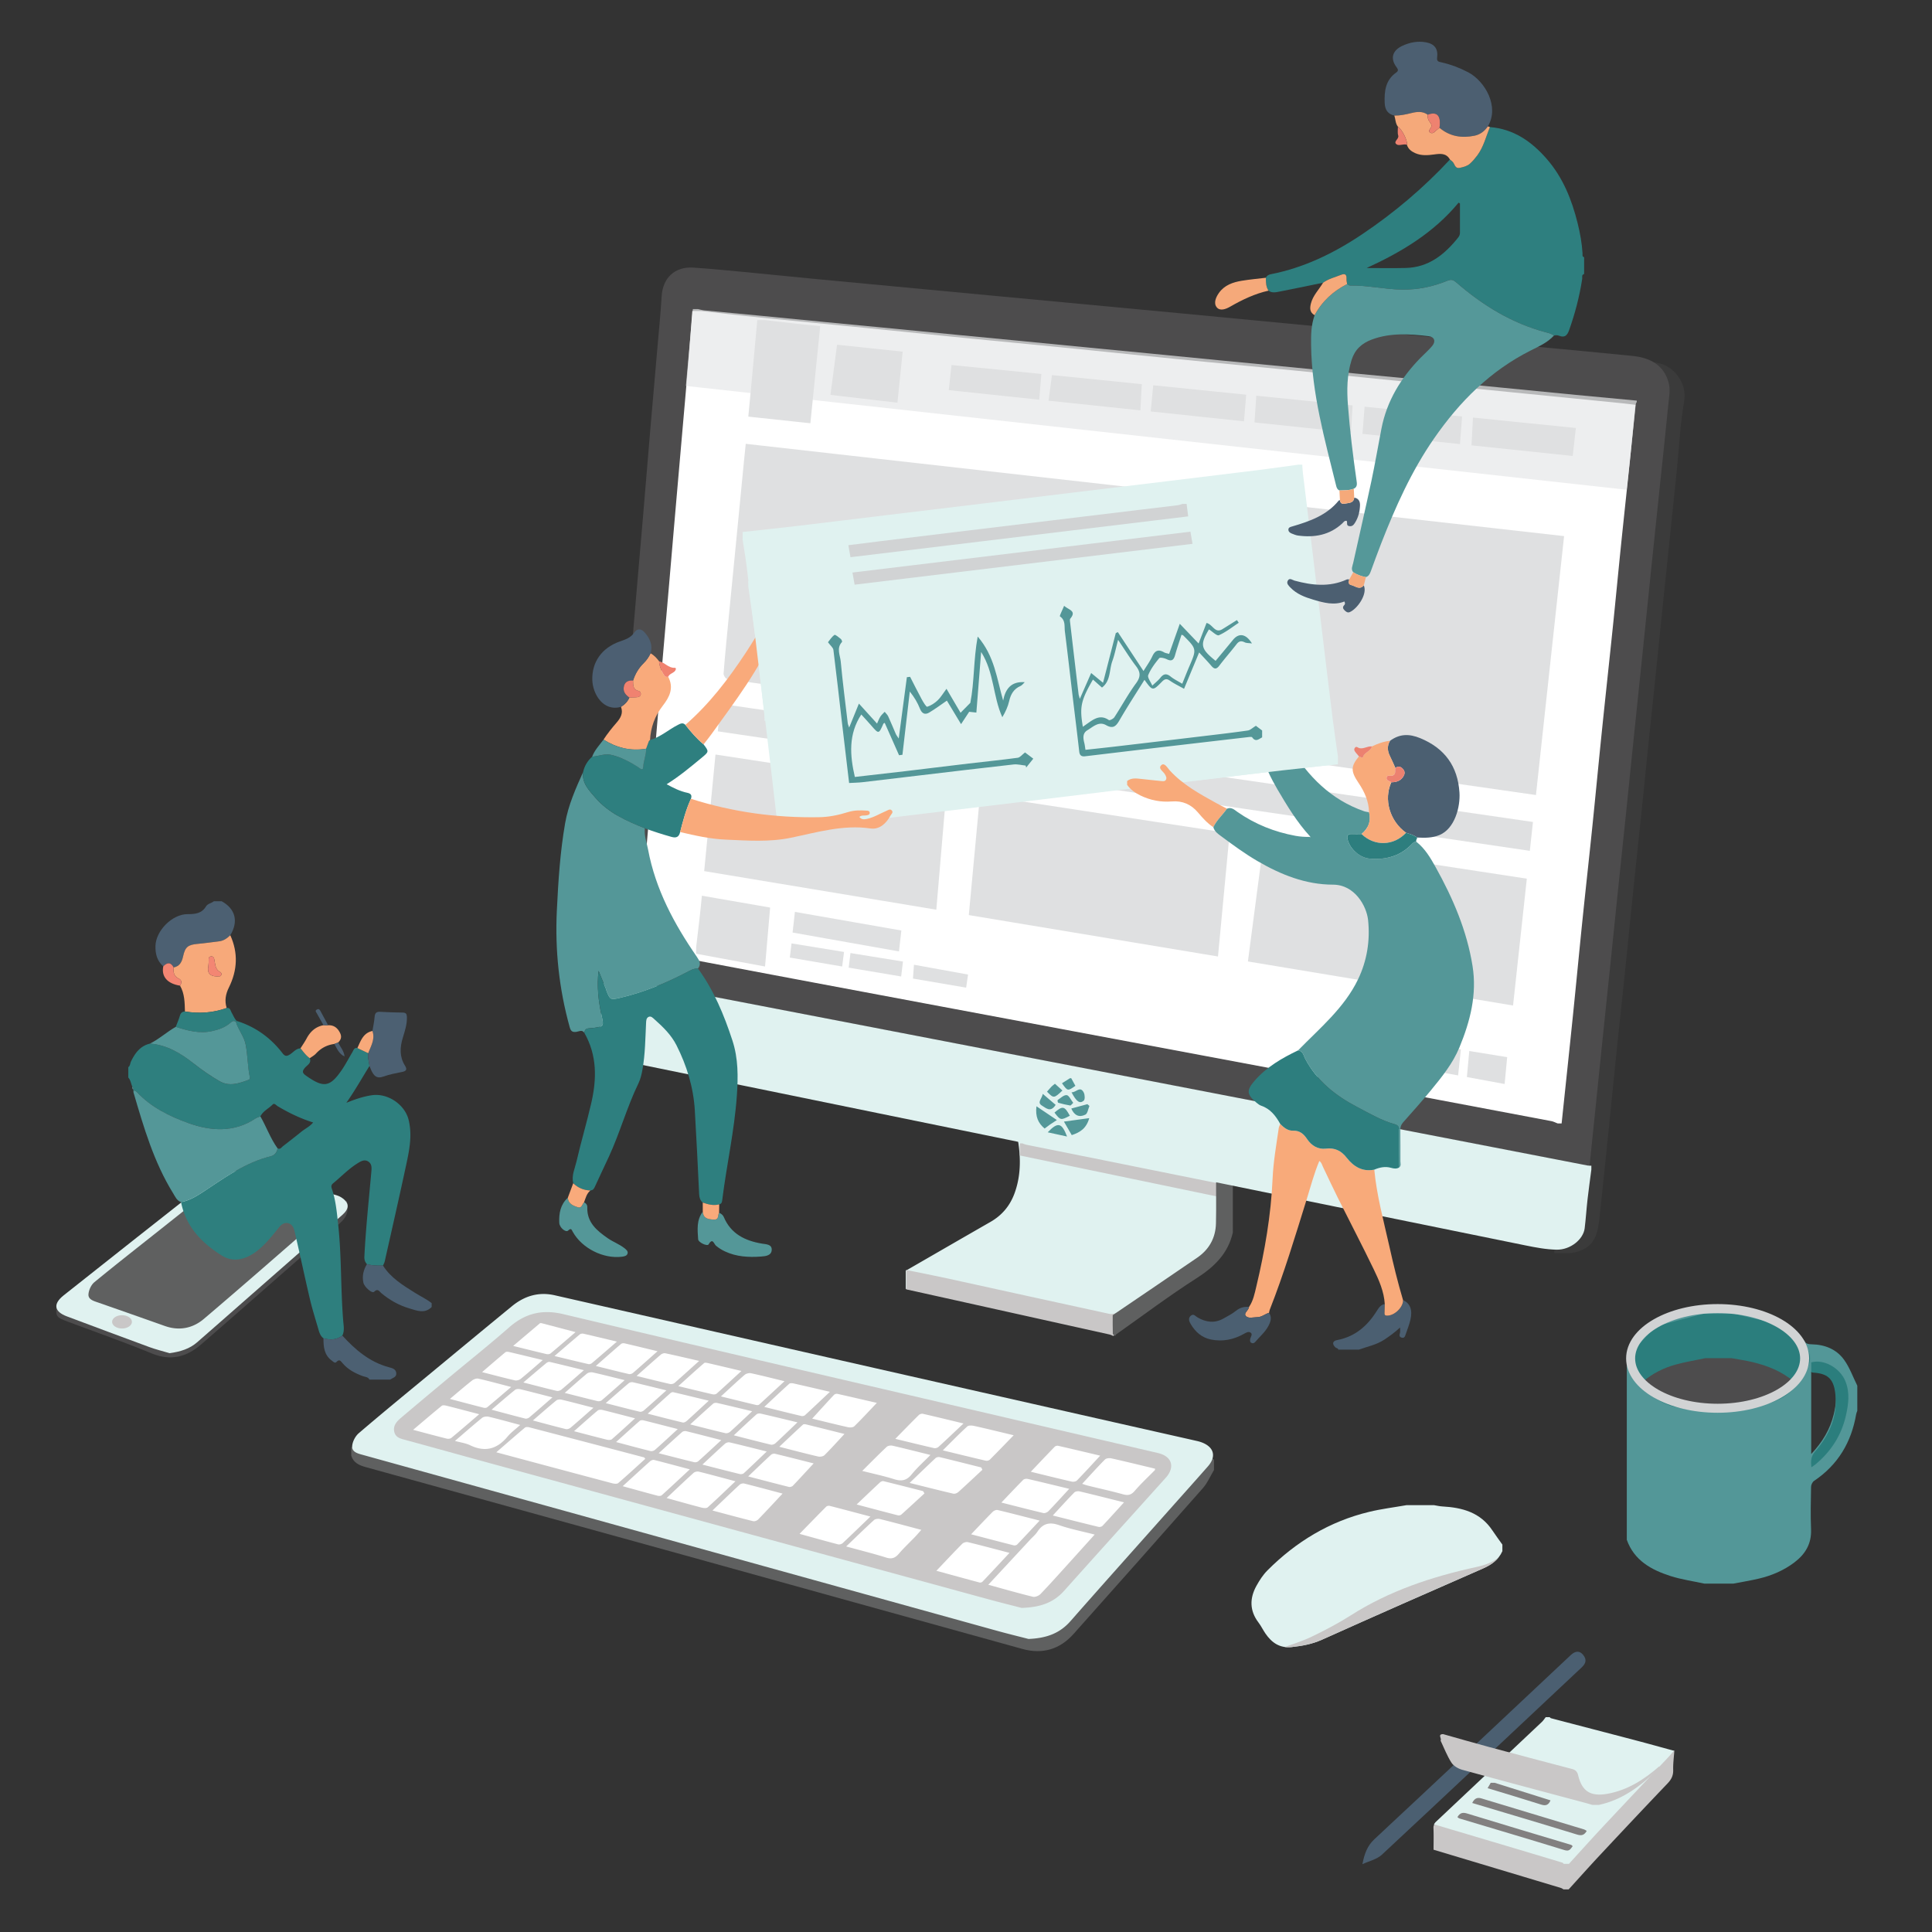 <svg xmlns="http://www.w3.org/2000/svg" xmlns:xlink="http://www.w3.org/1999/xlink" width="1500" height="1500"><rect width="100%" height="100%" fill="#333333" stroke="none"/><path fill-rule="evenodd" clip-rule="evenodd" fill="#E0F2F0" d="M953.675 935.448c.012-.598.033-1.195.037-1.793a30.295 30.295 0 0 1-.087-4.011c-.206-.879-.415-1.761-.565-2.65-.961-3.934-.912-7.971-.035-11.855a34.142 34.142 0 0 1-.924-8.704c-45.232-7.292-90.464-14.571-135.688-21.902-8.008-1.297-15.977-2.817-23.964-4.233h-3.009c3.056 15.583 3.805 31.087-1.81 46.324-3.536 9.587-9.709 16.942-18.621 22.052-21.961 12.599-43.877 25.277-65.81 37.923v14.039c14.663 3.056 29.349 6.015 43.987 9.185 38.252 8.289 76.486 16.673 114.723 25.042.614.133 1.161.573 1.74.871h1.149c2.317-7.268 7.565-13.239 15.967-15.598 1-.389 2.046-.726 3.15-1a37.627 37.627 0 0 1 3.289-5.616c7.523-10.595 18.856-16.176 29.588-22.734 3.632-2.22 7.426-4.128 11.084-6.301 1.193-.708 2.402-1.424 3.586-2.175 2.565-5.382 7.204-9.279 12.635-11.658.639-5.333 2.612-10.338 6.058-14.233.114-4.576 1.212-8.989 3.277-12.837.052-2.713.125-5.426.243-8.136z"/><path fill-rule="evenodd" clip-rule="evenodd" fill="#C9C7C7" d="M953.675 935.448c.012-.598.033-1.195.037-1.793-.141-1.575-.12-3.122-.021-4.656-1.532-4.55-1.693-9.3-.669-13.849-.818-3.426-1.118-6.941-.863-10.354-6.985-1.107-13.974-2.216-20.963-3.321-.078.31-.153.62-.229.93 3.215 1.016 6.369 2.366 9.662 2.962 3.662.666 5.134 2.312 4.654 6.039-.294 2.269-.056 4.604-.056 7.221-29.071-5.862-57.671-11.638-86.275-17.392-20.806-4.184-41.619-8.336-62.423-12.528-.945-.192-1.832-.659-2.746-.998h-2.006v9.399c51.52 10.713 102.427 21.3 153.381 31.897 0 7.843.424 15.21-.1 22.508-.749 10.371-5.578 18.825-14.206 24.75-20.768 14.255-41.595 28.427-62.536 42.425-1.889 1.263-4.961 1.845-7.185 1.363-41.819-9.034-83.585-18.307-125.376-27.451-10.711-2.344-21.482-4.417-32.224-6.614v15.04c52.744 11.709 105.488 23.414 158.228 35.144.773.171 1.481.632 2.222.959h.814c2.364-7.415 7.777-13.48 16.477-15.734.686-.251 1.356-.516 2.089-.714 1.078-2.658 2.448-5.248 4.174-7.677 7.522-10.595 18.855-16.175 29.587-22.734 3.631-2.22 7.427-4.127 11.085-6.3 1.193-.708 2.401-1.424 3.586-2.175 2.564-5.385 7.208-9.281 12.64-11.66.641-5.335 2.611-10.345 6.061-14.239.11-4.253 1.102-8.343 2.924-11.968.054-2.828.135-5.656.257-8.48z"/><path fill-rule="evenodd" clip-rule="evenodd" fill="#5F6060" d="M957.172 956.903c-3.722 16.385-14.364 26.685-28.233 35.551-21.31 13.627-41.568 28.898-62.258 43.492-.355.25-.514.781-.765 1.181-.669-.5-1.904-.985-1.918-1.506-.149-4.844-.088-9.691-.088-14.539 21.892-14.879 43.827-29.693 65.652-44.669 9.249-6.345 14.243-15.375 14.506-26.574.31-13.164-.019-26.341.158-39.511.04-2.975-1.088-4.066-3.767-4.688-3.521-.82-6.945-2.049-10.23-4.109 8.981 1.408 17.96 2.82 26.941 4.227.002 17.05.002 34.097.002 51.145z"/><path fill-rule="evenodd" clip-rule="evenodd" fill="#3B3B3B" d="M1219.747 972.862h-13.035c0-231.817-.006-463.635.141-695.455 0-1.292-2.477-4.639 1.863-4.511.767.278 1.516.735 2.301.811 15.291 1.436 30.598 2.695 45.873 4.276 10.437 1.077 20.962 1.942 31.202 4.082 11.077 2.318 22.017 14.963 19.464 29.598-3.031 17.369-3.816 35.127-5.612 52.714-1.775 17.419-3.588 34.837-5.398 52.252-1.864 17.914-3.758 35.822-5.607 53.738-1.813 17.583-3.564 35.171-5.383 52.754-1.854 17.911-3.785 35.816-5.637 53.728-1.816 17.583-3.542 35.176-5.368 52.759-2.188 21.061-4.476 42.114-6.652 63.18-2.161 20.9-4.197 41.813-6.36 62.712-2.183 21.063-4.497 42.113-6.674 63.178-2.157 20.898-4.192 41.81-6.33 62.711-2.224 21.729-4.431 43.457-6.826 65.165-.485 4.414-1.189 8.969-2.816 13.053-3.363 8.438-10.66 11.866-19.146 13.255z"/><path fill-rule="evenodd" clip-rule="evenodd" fill="#4D4C4D" d="M1234.1 905.245c-11.15-2.122-21.606-4.083-32.049-6.103-52.686-10.191-105.369-20.411-158.056-30.592-51.053-9.862-102.116-19.669-153.167-29.536-49.251-9.52-98.489-19.107-147.742-28.621-54.489-10.525-108.987-20.987-163.478-31.511-35.508-6.855-70.992-13.833-106.525-20.57-3.631-.688-4.504-1.836-4.14-5.52 1.767-17.766 3.187-35.569 4.729-53.357 1.885-21.78 3.781-43.56 5.649-65.341 1.469-17.128 2.894-34.26 4.36-51.39 1.894-22.114 3.819-44.224 5.712-66.34 1.451-16.963 2.858-33.928 4.31-50.89 1.891-22.116 3.827-44.226 5.702-66.342 1.82-21.456 3.556-42.915 5.382-64.368 1.828-21.451 3.737-42.896 5.586-64.345 1.159-13.469 2.525-26.929 3.336-40.419.854-14.23 10.216-23.167 24.579-22.224 13.155.861 26.284 2.152 39.409 3.396 19.443 1.841 38.867 3.865 58.308 5.709 43.908 4.166 87.819 8.277 131.729 12.4 48.903 4.594 97.809 9.148 146.707 13.773 44.549 4.216 89.083 8.548 133.634 12.742 37.396 3.519 74.809 6.879 112.209 10.366 35.741 3.332 71.488 6.592 107.204 10.179 13.559 1.363 24.725 7.071 28.211 21.454 1.237 5.094.123 10.855-.411 16.265-2.098 21.249-4.395 42.479-6.619 63.716-2.222 21.237-4.46 42.47-6.657 63.708-2.147 20.741-4.236 41.49-6.377 62.231-2.194 21.239-4.442 42.474-6.633 63.712-2.159 20.91-4.26 41.825-6.423 62.733-2.177 21.071-4.415 42.139-6.6 63.21-1.825 17.59-3.597 35.185-5.419 52.773-2.201 21.238-4.446 42.472-6.641 63.71-1.819 17.589-3.588 35.184-5.398 52.774-1.427 13.918-2.883 27.827-4.421 42.618z"/><path fill-rule="evenodd" clip-rule="evenodd" fill="#E0F2F0" d="M472.379 757.634c12.69 2.616 25.354 5.366 38.076 7.824 67.344 13.013 134.704 25.938 202.054 38.922 66.593 12.837 133.181 25.703 199.77 38.568 82.201 15.881 164.397 31.771 246.597 47.666 24.559 4.75 49.111 9.534 73.671 14.278.968.185 1.982.108 2.977.155v3.009c-.998 7.722-2.094 15.437-2.969 23.173-.844 7.457-1.305 14.957-2.218 22.403-1.054 8.606-11.048 16.789-21.767 16.609-8.082-.136-16.216-1.693-24.188-3.309-78.325-15.894-156.62-31.927-234.923-47.929-88.917-18.172-177.833-36.349-266.746-54.535-64.622-13.217-129.24-26.46-193.865-39.674-11.577-2.367-19.852-8.416-22.863-20.339-.398-1.581-.504-3.311-.363-4.939 1.2-13.965 2.487-27.923 3.748-41.882h3.009z"/><path fill-rule="evenodd" clip-rule="evenodd" fill="#FFF" d="M1212.436 872.242h-3.007c-1.677-.619-3.307-1.493-5.039-1.82a139109.62 139109.62 0 0 0-170.552-32.164c-66.865-12.566-133.735-25.095-200.604-37.632-67.263-12.613-134.529-25.197-201.788-37.831a68622.613 68622.613 0 0 1-129.623-24.482c-7.075-1.344-6.837-1.465-6.131-8.689 1.396-14.278 2.539-28.58 3.772-42.872 1.463-16.955 2.901-33.909 4.368-50.863 1.871-21.606 3.783-43.208 5.637-64.814 1.467-17.119 2.85-34.247 4.315-51.367 1.89-22.105 3.826-44.206 5.733-66.31 1.461-16.952 2.896-33.909 4.366-50.863 1.871-21.606 3.767-43.209 5.647-64.816 1.549-17.78 3.143-35.559 4.627-53.348 1.193-14.294 2.259-28.6 3.381-42.9h7.02c14.582 1.62 29.153 3.354 43.749 4.837 28.407 2.887 56.831 5.604 85.244 8.442 25.405 2.536 50.802 5.182 76.21 7.704 25.243 2.505 50.5 4.866 75.74 7.379 28.565 2.842 57.117 5.831 85.684 8.667 32.06 3.181 64.135 6.219 96.195 9.401 35.567 3.53 71.121 7.175 106.686 10.728 48.045 4.797 96.096 9.548 144.143 14.334 3.746.374 7.482.854 11.56 1.324-1.538 15.473-2.972 30.399-4.515 45.314-2.181 21.069-4.489 42.125-6.648 63.196-2.164 21.072-4.146 42.164-6.321 63.233-2.842 27.539-5.855 55.059-8.688 82.599-2.507 24.389-4.806 48.801-7.312 73.188-2.507 24.389-5.221 48.755-7.729 73.143-2.506 24.389-4.803 48.8-7.304 73.189-2.872 28.038-5.87 56.062-8.816 84.093z"/><path d="M831.702 837.134c1.077 1.967 2.152 3.936 3.228 5.9-5.995 4.188-5.995 4.188-10.412-1.998 2.063-1.303 4.122-2.604 6.18-3.902h1.004zm.403 44.158c-1.995-3.441-3.715-6.418-6.071-10.488 6.614-.905 12.635-1.732 19.66-2.693-2.247 8.012-7.132 11.092-13.589 13.181zm-27.408-22.383c5.711 3.852 10.513 7.092 15.853 10.691-2.389 1.563-3.901 2.501-5.362 3.517-1.351.941-2.646 1.962-4.146 3.083-4.99-4.15-7.316-9.213-6.345-17.291zm27.048 1.759l12.492-3.395c.532.459 1.067.917 1.6 1.375-1.016 2.332-1.424 5.9-3.167 6.759-4.8 2.371-8.555.677-10.925-4.739zm-22.12-11.389c3.972 3.397 6.99 5.976 9.979 8.534-3.938 6.18-7.444 2.49-10.527.641-4.19-2.51-.304-5.013.548-9.175zm3.817 29.839c7.916-8.23 10.868-7.563 15.016 3.271-5.194-1.133-9.577-2.088-15.016-3.271zm18.48-31.073c3.569.261 6.676-5.307 9.51.208.892 1.736 1.047 5.403-.035 6.311-3.097 2.597-5.599.826-9.475-6.519zm-19.03-.473c1.297-1.469 2.356-2.75 3.505-3.944.677-.7 1.497-1.261 2.648-2.209 1.987 1.797 3.887 3.519 5.811 5.261-6.554 6.188-6.779 6.206-11.964.892zm20.352 8.658c-1.037.949-1.806 2.17-2.362 2.081-3.134-.508-6.231-1.267-9.285-2.136-.345-.099-.679-1.949-.439-2.108 2.273-1.507 4.793-4.036 6.998-3.817 1.803.178 3.277 3.7 5.088 5.98zm-2.628 10.024c-7.049 3.674-7.292 3.622-11.925-2.446 6.327-5.423 7.815-5.156 11.925 2.446z" fill-rule="evenodd" clip-rule="evenodd" fill="#539798"/><g opacity=".7" fill-rule="evenodd" clip-rule="evenodd"><path fill="#E6E7E8" d="M1270.778 311.042v1c-.263.595-.702 1.172-.766 1.786-1.444 13.584-2.831 27.172-4.266 40.756-.889 8.405-1.838 16.806-2.808 25.668l-730.413-80.619 5.405-59.674h4.004c1.572.338 3.128.837 4.72.992 15.237 1.489 30.481 2.898 45.718 4.37 15.9 1.535 31.794 3.125 47.694 4.666 15.073 1.46 30.152 2.87 45.226 4.332 19.378 1.88 38.753 3.799 58.132 5.681 15.075 1.462 30.154 2.884 45.229 4.345 19.38 1.881 38.76 3.789 58.14 5.671 15.077 1.462 30.156 2.89 45.23 4.357 19.216 1.872 38.43 3.782 57.646 5.646 15.244 1.481 30.493 2.896 45.735 4.381 19.053 1.854 38.1 3.776 57.152 5.621 18.725 1.81 37.458 3.536 56.183 5.342 19.387 1.868 38.767 3.789 58.152 5.688 18.888 1.852 37.774 3.732 56.667 5.551 15.735 1.515 31.479 2.961 47.22 4.44z"/><path d="M594.021 248.52c8.792 1.016 17.584 2.063 26.38 3.036 5.15.571 10.315 1.021 16.417 1.618-2.546 25.093-5.062 49.879-7.653 75.439-16.088-1.716-31.868-3.401-48.186-5.144.84-8.819 1.667-17.284 2.452-25.753 1.523-16.396 3.021-32.797 4.53-49.195l6.06-.001zm-53.537 486.896c1.013-8.627 2.053-17.251 3.031-25.88.508-4.474.908-8.96 1.424-14.113 17.79 3.089 35.209 6.11 52.984 9.197-1.326 15.404-2.619 30.4-3.942 45.779-18.09-3.358-35.795-6.645-53.498-9.933l.001-5.05zm359.642-160.165c-12.154-1.716-23.599-3.313-35.039-4.953-27.093-3.88-54.184-7.777-81.275-11.676-27.091-3.898-54.179-7.822-81.27-11.708-26.925-3.862-53.856-7.694-80.787-11.534-19.117-2.725-38.245-5.376-57.329-8.317-1.106-.17-2.728-2.727-2.627-4.063.929-12.401 2.156-24.779 3.352-37.159 1.858-19.239 3.765-38.473 5.644-57.709 2.219-22.749 4.427-45.5 6.648-68.25.485-4.984 1.005-9.965 1.546-15.292 113.895 12.843 227.367 25.639 341.849 38.547-6.884 63.863-13.752 127.559-20.712 192.114zm292.378 42.011l-263.847-37.864c6.504-64.462 12.959-128.448 19.491-193.174l266.202 30.006-21.846 201.032zm-17.769 163.415l-205.867-34.212c4.194-31.857 8.328-63.248 12.567-95.466a5759683.85 5759683.85 0 0 0 203.984 31.197c-3.574 32.938-7.114 65.586-10.684 98.481zM954.675 646.89a1052624 1052624 0 0 1-9.037 95.722L752.18 710.469c2.915-31.243 5.779-61.979 8.695-93.234 64.606 9.886 128.881 19.72 193.8 29.655zm-227.721 59.388l-180.227-29.946 8.782-90.521c59.836 9.153 119.167 18.233 179.351 27.44l-7.906 93.027zM557.328 567.817c.678-7.409 1.287-14.066 1.961-21.413 210.338 30.6 420.292 61.144 630.89 91.78-.824 7.594-1.609 14.845-2.431 22.402-210.191-30.931-419.977-61.799-630.42-92.769zm143.515-294.804c-1.369 13.33-2.682 26.129-4.066 39.636l-52.009-6.046c1.71-13.026 3.364-25.599 5.12-38.964 16.841 1.778 33.573 3.541 50.955 5.374zm522.66 59.272c-.838 7.46-1.586 14.102-2.445 21.727-26.13-2.739-52.161-5.467-78.586-8.239l1.137-21.573 79.894 8.085zm-165.683 4.556l1.66-21.092c25.307 2.54 50.249 5.045 75.686 7.6-.544 7.099-1.067 13.864-1.646 21.44-25.295-2.656-50.218-5.274-75.7-7.948zm-7.684-22.07c-.405 7.147-.783 13.771-1.198 21.086l-74.968-7.88c.483-7.033.937-13.667 1.422-20.749 25.07 2.527 49.722 5.017 74.744 7.543zm-154.777-15.645c24.28 2.46 47.938 4.854 72.189 7.311-.579 6.955-1.136 13.671-1.718 20.677a778675.98 778675.98 0 0 0-72.418-7.658l1.947-20.33zm-78.627-7.916c23.392 2.359 46.373 4.679 69.771 7.041l-1.124 20.346-71.271-7.505c.885-6.717 1.726-13.075 2.624-19.882zm-9.865 19.115l-70.25-7.43 2.129-19.511 69.773 6.95c-.548 6.624-1.076 13.005-1.652 19.991zM699.815 722.448l-1.856 16.238-82.589-14.664 1.798-16.034 82.647 14.46zm439.067 113.768l1.862-20.231c9.662 1.578 19.115 3.119 29.422 4.801l-1.981 20.835c-10.073-1.857-19.545-3.604-29.303-5.405zm-37.053-6.74c.896-6.696 1.714-12.796 2.633-19.642 9.923 1.638 19.58 3.23 29.759 4.912-.713 6.724-1.396 13.134-2.148 20.204l-30.244-5.474zm-7.382-1.394c-10.07-1.819-19.543-3.526-29.736-5.366.36-6.414.709-12.678 1.091-19.471l30.856 5.185c-.729 6.487-1.442 12.826-2.211 19.652zm-35.334-25.961c-.631 6.552-1.208 12.516-1.852 19.17l-28.501-5.195 2.456-18.677 27.897 4.702zM658.93 751.278l1.371-11.334c13.777 2.232 27.091 4.388 40.754 6.599l-1.392 11.591c-13.656-2.3-27.068-4.556-40.733-6.856zm-3.619-12.185c-.51 3.958-.95 7.38-1.455 11.291-13.774-2.347-27.069-4.612-40.647-6.928.464-3.82.863-7.108 1.334-11.005 13.59 2.216 27.024 4.404 40.768 6.642zm94.796 27.716l-41.286-7.057.785-10.736c14.236 2.587 28.034 5.097 41.985 7.63-.526 3.59-.953 6.53-1.484 10.163z" fill="#D1D3D4"/></g><path fill-rule="evenodd" clip-rule="evenodd" fill="#4B5F71" d="M1057.786 1447.341c1.462-7.866 3.729-14.205 9.331-19.426 50.935-47.48 101.621-95.228 152.387-142.889 3.625-3.403 6.905-3.534 9.621-.226 2.876 3.503 2.347 6.532-1.064 9.729-51.713 48.484-103.267 97.138-155.148 145.442-3.926 3.657-10.034 4.969-15.127 7.37z"/><path fill-rule="evenodd" clip-rule="evenodd" fill="#E0F2F0" d="M1008.014 360.764h3.073c.142 2.035.19 4.082.434 6.107 2.562 21.129 5.175 42.251 7.731 63.38 2.554 21.131 5.045 42.271 7.594 63.401 2.585 21.469 5.149 42.939 7.834 64.396 1.22 9.75 2.71 19.465 4.079 29.196v6.148c-11.332 1.184-22.678 2.248-33.991 3.578-24.021 2.827-48.024 5.8-72.034 8.705-23.844 2.883-47.689 5.746-71.53 8.638-24.011 2.913-48.014 5.864-72.024 8.767-23.844 2.882-47.693 5.705-71.537 8.584-27.225 3.288-54.45 6.557-81.663 9.938-9.572 1.19-19.109 2.694-28.66 4.053h-3.074c-1.688-14.541-3.357-29.083-5.071-43.621-3.15-26.723-6.298-53.446-9.503-80.162-3.325-27.728-6.68-55.454-10.112-83.169-.809-6.531-1.981-13.021-2.983-19.527v-6.148c13.867-1.524 27.746-2.958 41.603-4.595 24.012-2.838 48.008-5.809 72.014-8.711 23.837-2.882 47.677-5.736 71.514-8.622 24.173-2.923 48.341-5.879 72.514-8.807 23.835-2.887 47.676-5.744 71.511-8.636 24.004-2.911 48.008-5.806 72.004-8.792 10.105-1.257 20.186-2.729 30.277-4.101z"/><g fill-rule="evenodd" clip-rule="evenodd"><path fill="#F8AA7A" d="M875.113 606.364c3.377-2.638 7.24-1.975 11.046-1.585 5.152.526 10.293 1.15 15.449 1.626 1.267.116 2.84.419 3.617-1.025.81-1.506 0-2.837-.766-4.194-1.332-2.365-5.857-4.687-2.582-7.298 2.349-1.872 4.585 2.361 6.348 4.289 10.14 11.091 23.076 18.125 35.958 25.263 2.776 1.54 5.626 2.948 8.441 4.417-3.364 4.915-8.065 8.845-10.578 14.385-4.667-3.064-8.341-7.197-11.899-11.392-5.371-6.334-12-9.27-20.324-8.613-8.484.669-16.554-.845-24.297-4.583-4.174-2.015-7.716-4.54-10.414-8.271l.001-3.019z"/><path fill="#4B5F71" d="M1089.334 1009.456c5.405 2.313 7.507 7.466 5.727 15.146-.898 3.881-2.42 7.619-3.709 11.407-.481 1.41-.923 3.087-3.001 2.563-2.41-.605-1.743-2.32-1.363-4 .208-.923.037-1.93.037-3.924-4.166 3.881-8.149 6.743-12.253 9.456-6.046 4.002-13.043 5.319-19.655 7.724h-16.089c-.194-1.254-1.519-1.07-2.205-1.723-2.704-2.562-2.348-4.988 1.315-5.678 14.15-2.664 23.743-11.209 31.063-23.035 1.353-2.185 2.971-4.484 5.933-4.94-.071 2.326-.169 4.652-.2 6.978-.012 1.015.088 1.882 1.543 2.005 5.709.481 12.963-6.218 12.857-11.979z"/><path fill="#F8AA7A" d="M979.888 579.608c-5.78-18.36-9.55-37.154-12.237-56.191-.407-2.881.775-5.185 1.987-7.556h7.04c2.437 3.259 3.656 7.005 4.528 10.931 3.504 15.797 8.286 31.192 14.612 46.097-5.311 2.24-10.621 4.478-15.93 6.719z"/><path fill="#549798" d="M979.888 579.608c5.309-2.241 10.619-4.479 15.93-6.719 3.985.889 4.345 4.689 6.035 7.451 13.797 22.562 31.548 40.584 57.169 49.485 1.246.434 2.603.55 3.908.814 1.694 6.886-.457 12.45-5.825 16.905-2.513.008-5.033.133-7.54-.002-3.5-.186-3.967 1.678-3.234 4.446 1.937 7.306 9.431 13.973 16.925 14.636 12.208 1.083 23.274-1.612 32.229-10.589 1.17-1.175 2.236-2.564 4.163-2.492 6.75 5.278 11.029 12.604 15.036 19.813 13.395 24.084 24.238 49.237 28.605 76.715 3.511 22.104-1.818 42.813-10.172 63.067-5.198 12.611-13.657 22.996-22.145 33.347-7.005 8.543-14.383 16.784-21.715 25.049-1.601 1.805-2.065 3.718-2.052 5.958.047 8.042.106 16.085.061 24.127-.01 1.577.739 3.378-.842 4.703-.062-9.546-.211-19.092-.123-28.638.024-2.585-.714-4.074-3.255-4.78-10.414-2.901-19.7-8.37-29.16-13.321-16.84-8.812-31.405-20.21-40.51-37.557-1.243-2.371-1.712-6.085-5.558-6.504 16.891-17.314 35.942-33.002 46.632-55.289 6.858-14.297 9.433-29.989 7.725-45.959-1.169-10.939-10.44-27.412-27.173-27.434-21.359-.029-40.52-7.748-58.663-18.303-9.847-5.727-19.023-12.486-28.168-19.26-2.521-1.866-5.249-3.69-6.125-7.044 2.512-5.534 7.213-9.464 10.578-14.378 3.441-1.51 5.782.878 8.15 2.533 13.642 9.537 28.706 15.521 45.031 18.54 3.642.673 7.273.886 10.95.837l.712.332c-.112-.238-.225-.477-.335-.714-10.103-10.987-17.759-23.678-25.282-36.448-5.087-8.638-9.375-17.657-12.392-27.253-.675-2.148-1.344-4.161.43-6.074z"/><path fill="#F8AA7A" d="M1089.334 1009.456c.106 5.761-7.148 12.46-12.858 11.979-1.455-.123-1.555-.99-1.543-2.005.031-2.326.129-4.652.2-6.978-.579-9.75-4.502-18.526-8.623-27.06-9.015-18.668-18.634-37.044-27.908-55.593-3.96-7.924-7.668-15.977-11.502-23.968-.706-1.471-.951-3.22-2.782-4.46-4.121 9.789-6.739 19.933-9.843 29.895-8.949 28.722-17.58 57.547-28.632 85.564-.303.77-.385 1.626-.567 2.445-3.146.888-5.697 3.384-9.184 3.384-3.085 0-6.958 1.407-8.938-1.086-1.7-2.14 2.324-4.233 2.578-6.84 3.3-4.81 4.378-10.469 5.684-15.941 6.559-27.503 11.377-55.264 12.624-83.6.579-13.186 2.883-26.23 4.777-39.29.164-1.127.763-2.193 1.16-3.286 2.769 2.774 5.849 5.383 9.913 5.24 5.278-.187 8.323 2.577 10.977 6.545 3.415 5.108 8.431 8.1 14.446 7.399 7.167-.834 11.966 1.58 16.33 7.153 5.267 6.725 12.128 11.032 21.352 9.16 1.88 20.142 7.25 39.599 11.637 59.248 3.151 14.135 6.561 28.207 10.702 42.095z"/><path fill="#2D7E7E" d="M1066.991 908.112c-9.223 1.872-16.085-2.435-21.352-9.16-4.364-5.573-9.163-7.987-16.33-7.153-6.015.701-11.031-2.291-14.446-7.399-2.654-3.968-5.699-6.731-10.977-6.545-4.063.143-7.144-2.465-9.913-5.24-3.47-6.24-7.637-11.709-14.794-14.144-1.373-.466-2.621-1.473-3.758-2.43-7.558-6.367-7.74-9.583-1.385-16.908 9.295-10.712 21.22-17.603 33.783-23.61 3.846.419 4.314 4.133 5.558 6.504 9.105 17.347 23.67 28.745 40.51 37.557 9.46 4.951 18.746 10.42 29.16 13.321 2.541.706 3.28 2.195 3.255 4.78-.088 9.546.061 19.092.123 28.638-2.011 1.363-4.279.979-6.288.406-4.635-1.32-8.906-.414-13.146 1.383z"/><path fill="#4B5F71" d="M969.73 1014.732c-.253 2.607-4.278 4.7-2.578 6.84 1.98 2.494 5.853 1.086 8.938 1.086 3.487 0 6.038-2.496 9.184-3.384 2.498 3.611 1.144 7.169-.591 10.401-2.545 4.75-6.792 8.215-10.217 12.306-.87 1.038-2.12 1.211-3.154.452-1.074-.786-.846-2.07-.555-3.239.379-1.533 1.965-3.32.194-4.554-1.645-1.147-3.56.059-5.133.943-8.018 4.499-16.506 6.25-25.584 4.423-7.202-1.449-12.216-5.946-15.809-12.087-1.151-1.968-2.189-4.427.117-6.404 2.208-1.89 3.644.424 5.242 1.342 6.51 3.74 13.143 4.712 19.951.916 3.35-1.868 6.842-3.625 9.796-6.014 3.116-2.517 6.379-3.427 10.199-3.027zm109.485-439.568c7.433-5.485 14.884-5.596 23.521-2.02 19.066 7.892 29.048 21.892 30.386 42.123.749 11.278-3.682 28.152-15.526 33.056-5.602 2.318-11.394 2.247-17.249 1.946-2.629-1.848-5.642-2.791-8.675-3.693-12.638-9.004-17.574-25.891-11.471-39.232 3.486.021 6.649-.853 8.836-3.75 1.477-1.954 2.267-4.104.389-6.367-1.747-2.108-3.718-2.681-6.086-1.04-1.377-3.036-2.656-6.123-4.16-9.096-2.037-4.024-2.32-7.957.035-11.927z"/><path fill="#F8AA7A" d="M1080.201 607.344c-6.103 13.341-1.167 30.228 11.471 39.232-9.634 10.254-24.5 10.669-34.567.967 5.368-4.455 7.519-10.019 5.825-16.905-.215-8.484-3.452-15.829-8.149-22.763-6.226-9.19-6.048-12.906.307-20.625 1.053.34 2.85 1.481 3.081.636 1.08-3.94 6.084-4.425 6.952-8.36 4.489-2.127 9.1-3.862 14.094-4.364-2.355 3.97-2.072 7.903-.035 11.928 1.504 2.973 2.783 6.06 4.16 9.096-.426 2.245.955 5.272-2.728 6.101-1.457.328-3.815-.9-4.104 1.569-.274 2.332 2.247 2.524 3.693 3.488z"/><path fill="#2D7E7E" d="M1057.105 647.544c10.067 9.702 24.933 9.287 34.567-.967 3.033.902 6.046 1.846 8.675 3.693-.186 1.101-1.248 2.017-.698 3.275-1.927-.074-2.993 1.315-4.163 2.49-8.956 8.977-20.021 11.672-32.229 10.589-7.494-.663-14.988-7.331-16.925-14.636-.733-2.768-.266-4.632 3.234-4.446 2.506.135 5.026.01 7.539.002z"/><path fill="#EC8170" d="M1065.121 579.528c-.868 3.935-5.872 4.419-6.952 8.36-.231.845-2.028-.296-3.081-.636-.745-.884-1.502-1.759-2.23-2.657-.958-1.179-2.064-2.449-.945-3.99 1.165-1.6 2.29-.035 3.48.25 3.375.801 6.362-1.719 9.728-1.327zm15.08 27.816c-1.446-.964-3.967-1.156-3.693-3.486.289-2.47 2.647-1.242 4.104-1.569 3.683-.828 2.302-3.856 2.728-6.101 2.369-1.641 4.339-1.068 6.086 1.04 1.878 2.262 1.088 4.413-.389 6.367-2.186 2.896-5.349 3.77-8.836 3.749z"/></g><g fill-rule="evenodd" clip-rule="evenodd"><path fill="#549798" d="M500.68 643.081c-.718 5.693 1.453 10.959 2.462 16.387 5.752 30.952 20.289 57.95 37.944 83.484 2.145 3.103 3.458 5.722.824 8.998-3.332-.177-6.046 1.502-8.832 2.954-16.484 8.586-33.567 15.601-51.725 19.816-7.32 1.699-7.742 1.512-10.426-5.338-.239-.615-.343-1.283-.591-1.894-1.856-4.582-3.732-9.153-5.602-13.73-1.399 11.875-.14 23.308 2.296 34.594 1.881 8.714 2.063 8.489-7.044 9.866-2.274.343-6.148-.631-6.223 3.819-1.687-2.843-4.158-1.201-6.233-.91-2.991.417-4.317-.374-5.194-3.523-8.261-29.676-11.5-59.781-10.01-90.616 1.101-22.747 2.524-45.396 6.433-67.842 2.441-14.024 8.192-26.901 13.971-39.759-1.055 8.647 4.579 14.219 9.507 19.924 10.287 11.912 24.224 18.111 38.443 23.77z"/><path fill="#2E7F7F" d="M453.764 802.037c.075-4.451 3.949-3.476 6.223-3.819 9.107-1.377 8.925-1.151 7.044-9.866-2.437-11.286-3.696-22.719-2.296-34.594 1.87 4.577 3.746 9.148 5.602 13.73.248.61.352 1.279.591 1.894 2.685 6.85 3.106 7.037 10.426 5.338 18.158-4.215 35.241-11.23 51.725-19.816 2.785-1.452 5.5-3.131 8.832-2.954 12.352 16.946 20.219 35.988 26.712 55.781 4.621 14.087 4.493 28.273 3.488 42.802-1.882 27.213-7.943 53.797-11.309 80.774-.223 1.793-.359 3.282-2.393 3.753-4.44 1.181-8.628.033-12.791-1.377-2.039-1.715-2.668-3.904-2.797-6.552-1.041-21.735-2.068-43.472-3.376-65.192-1.072-17.802-6.229-34.59-14.229-50.418-4.003-7.923-10.379-14.18-17.004-20.042-1.294-1.145-2.782-2.939-4.744-1.927-1.772.913-1.779 3.045-1.866 4.885-.575 11.939-.666 23.91-2.745 35.738-.667 3.793-1.536 7.566-3.182 10.967-8.917 18.408-14.329 38.215-22.865 56.762-3.672 7.986-7.518 15.891-11.144 23.896-.719 1.587-1.625 2.392-3.257 2.489-5.147-.19-9.631-2.01-13.359-5.623-1.443-5.969 1.263-11.384 2.543-16.904 3.508-15.163 7.949-30.089 11.453-45.273 4.36-18.895 4.564-37.08-5.282-54.452zm46.916-158.956c-14.218-5.659-28.155-11.858-38.442-23.77-4.928-5.705-10.562-11.277-9.507-19.924 1.054-4.727 3.416-8.684 7.025-11.902 5.19-.38 10.018-2.734 15.616-1.229 7.365 1.979 13.888 5.269 20.158 9.395 1.153.761 3.731 3.301 3.87-.163.195-4.881 2.434-9.328 2.223-14.183l2.187-5.938c.488-.094 1.035-.122.912-.862l-.037.062c8.097-2.301 14.331-8.036 21.652-11.776 2.028-1.038 3.846-1.978 5.786-.012 4.282 5.453 8.805 10.68 14.136 15.152 4.212 5.547 4.284 5.637-1.409 10.339-8.69 7.179-17.33 14.434-27.265 20.625 5.393 2.896 10.399 5.472 15.957 6.604 2.888.589 3.883 1.913 2.902 4.686-3.826 8.277-6.112 17.053-8.388 25.832-.901 3.734-2.818 4.845-6.792 3.726-6.957-1.96-13.826-4.124-20.584-6.662z"/><path fill="#F9AA7B" d="M528.057 646.016c2.276-8.779 4.563-17.555 8.388-25.832 32.38 10.358 65.595 14.875 99.553 14.295 7.719-.132 15.151-1.707 22.461-3.992 4.703-1.472 9.495-1.437 14.319-1.119 1.144.077 2.504.156 2.478 1.776-.028 1.539-1.38 1.646-2.499 1.899-1.711.385-3.64-.392-5.557 1.194 1.699 2.265 3.786 2.032 6.081 1.527 5.271-1.158 9.794-4.051 14.682-6.095 1.439-.601 3.139-2.036 4.529-.316 1.211 1.5-.501 2.726-1.164 3.95-3.323 6.162-8.627 10.901-15.458 9.915-21.392-3.084-41.418 3.013-61.854 7.229-16.704 3.446-33.758 2.179-50.673 1.432-11.963-.526-23.655-3.128-35.286-5.863zm-24.247-70.649l-2.187 5.938c-11.951 1.996-22.903-.672-33.059-7.063 3.049-4.704 6.561-9.047 10.228-13.283 3.017-3.486 5.22-7.288 3.335-12.162 2.893-1.775 5.179-4.095 6.555-7.237 2.116-.083 4.248-.023 6.337-.304 1.07-.145 2.27-.723 2.485-2.055.211-1.306-.633-2.516-1.639-2.742-4.668-1.042-4.227-4.666-4.366-8.048 1.668-5.214 4.366-9.772 8.316-13.619 2.228-2.168 3.961-4.752 5.304-7.579 2.719 1.566 4.815 3.787 6.655 6.283-.449 2.573 3.096 11.077 5.07 11.934.552.24 1.291.039 1.947.039 4.599 8.716 1.017 15.756-4.349 22.647-6.022 7.734-9.241 16.625-9.756 26.45l.037-.062-.913.863zm42.449 2.564c-5.331-4.473-9.854-9.699-14.136-15.152 18.613-16.155 33.389-35.54 46.876-55.973 5.123-7.76 9.815-15.807 14.771-23.679 1.051-1.675 2.257-3.306 3.646-4.703 1.346-1.354 2.885-3.236 5.108-1.953 2.196 1.269 3.185 3.6 2.567 6.01-.776 3.033-1.96 5.989-3.214 8.871-12.516 28.742-31.372 53.501-49.54 78.688-1.94 2.691-4.047 5.264-6.078 7.891z"/><path fill="#4C5F72" d="M505.118 507.214c-1.343 2.827-3.076 5.411-5.304 7.579-3.95 3.847-6.647 8.404-8.316 13.617-4.06-.351-6.788 1.171-7.259 5.471-.393 3.57 1.725 5.831 4.442 7.679-1.376 3.142-3.663 5.462-6.555 7.237-13.73 3.918-21.901-9.905-22.259-20.751-.458-13.973 7.357-25.087 21.407-30.027 4.406-1.55 8.579-2.868 11.427-7.201 1.895-2.883 5.112-2.806 7.635.023 4.183 4.693 6.643 9.907 4.782 16.373z"/><path fill="#549798" d="M453.452 933.453c1.644.796 2.58 2.057 2.521 3.935-.375 11.804 7.563 18.198 16.005 24.04 4.072 2.819 8.876 4.528 12.815 7.635 1.314 1.038 2.9 2.296 2.488 4.032-.474 1.984-2.505 2.372-4.394 2.613-14.428 1.854-31.14-6.573-38.193-19.346-.964-1.745-1.269-3.208-3.666-.913-1.726 1.649-6.642-2.271-6.821-6.045-.339-7.238.861-14.198 6.634-19.472.394 4.699 4.045 6.143 7.67 7.355 3.255 1.085 3.438-2.35 4.941-3.834zm104.865 8.131c1.568.697 2.955 1.71 3.618 3.283 5.529 13.127 16.461 18.43 29.593 20.67 3.172.54 7.708.42 7.639 4.7-.076 4.639-4.766 5.091-8.33 5.347-9.514.692-18.935.206-27.815-3.916-2.583-1.199-4.952-2.656-7.133-4.499-1.607-1.36-2.543-6.508-5.75-1.004-.952 1.635-7.933-1.454-8.103-3.979-.491-7.35-1.381-14.913 3.601-21.398.459 5.297 4.024 5.822 8.407 6.088 4.523.273 3.007-3.44 4.273-5.292zm-89.754-367.342c10.156 6.392 21.108 9.06 33.059 7.063.211 4.854-2.028 9.302-2.223 14.183-.139 3.463-2.717.924-3.87.163-6.27-4.126-12.793-7.416-20.158-9.395-5.598-1.505-10.426.849-15.616 1.229 1.88-5.116 5.662-8.97 8.808-13.243z"/><path fill="#F9AA7B" d="M453.452 933.453c-1.503 1.484-1.686 4.919-4.939 3.833-3.625-1.212-7.276-2.656-7.67-7.355l4.208-11.268c3.728 3.613 8.211 5.433 13.359 5.624-2.973 2.351-3.69 5.907-4.958 9.166zm104.865 8.131c-1.267 1.852.25 5.565-4.273 5.292-4.383-.266-7.948-.791-8.407-6.088l-.02-7.106c4.162 1.41 8.351 2.559 12.791 1.377-.029 2.174-.059 4.351-.091 6.525z"/><path fill="#F08270" d="M518.79 525.469c-.656 0-1.395.202-1.947-.039-1.974-.857-5.52-9.361-5.07-11.934 4.355.711 7.035 5.238 12.018 4.974 1.628-.088.898 2.018-.17 2.961-1.576 1.387-3.94 1.829-4.831 4.038zm-30.109 16.091c-2.717-1.848-4.834-4.109-4.442-7.679.471-4.3 3.199-5.822 7.259-5.471.14 3.384-.302 7.007 4.366 8.05 1.005.226 1.85 1.436 1.639 2.742-.215 1.332-1.415 1.911-2.485 2.055-2.089.28-4.221.22-6.337.303z"/></g><path fill-rule="evenodd" clip-rule="evenodd" fill="#E0F2F0" d="M597.735 559.642h-4.19c-.003-1.422.13-2.86-.032-4.262-2.438-20.948-4.821-41.905-7.409-62.833-1.537-12.423-3.406-24.802-5.125-37.2v-4.287c92.457-1.011 184.92-2 277.377-3.081 9.941-.113 19.875-.788 29.812-1.203h65.628c1.113 1.416 2.062 3.02 3.369 4.218 11.079 10.155 22.229 20.227 33.343 30.345 8.948 8.15 17.875 16.327 27.582 25.198-4.693.674-8.122 1.224-11.565 1.651-20.965 2.601-41.933 5.159-62.898 7.764-32.709 4.061-65.416 8.173-98.127 12.216-32.485 4.017-64.978 7.956-97.463 11.97-37.09 4.581-74.182 9.139-111.257 13.853-13.043 1.657-26.031 3.753-39.045 5.651z"/><path fill-rule="evenodd" clip-rule="evenodd" fill="#E0F2F0" d="M930.661 604.533l.205 1.312c1.359-.212 2.728-.469 4.076-.627 20.146-2.368 40.298-4.754 60.433-7.071 11.953-1.375 23.879-2.64 35.816-3.955l4.098-.641c-3.558-29.095-7.137-58.189-10.627-87.293-.377-3.129-.219-6.34-.308-9.513l-3.211-20.545c-1.408-.138-2.988-.194-4.197-.425-10.251-1.95-20.426-3.936-30.643-5.903-8.229-1.583-16.484-3.156-25.439-4.869-.415 1.57-.772 2.725-1.013 3.867-1.46 6.952-2.88 13.898-4.344 20.851-2.282 10.847-4.613 21.7-6.877 32.545-2.251 10.77-4.426 21.53-6.675 32.3-2.564 12.295-5.106 24.587-7.799 36.899-.949 4.33-2.317 8.71-3.495 13.068z"/><g fill-rule="evenodd" clip-rule="evenodd"><path fill="#549798" d="M979.918 572.491c-2.544 1.271-5.001 3.918-7.7.002-.399-.577-2.277-.292-3.44-.158a47389.41 47389.41 0 0 0-79.792 9.303c-15.5 1.82-30.993 3.688-46.491 5.532-2.742.327-4.236-.577-4.581-3.634-1.603-14.248-3.4-28.475-5.099-42.71-2.01-16.862-3.908-33.735-6.043-50.58-.508-3.996.655-8.596-3.804-11.661-.508-.347 1.861-4.876 3.21-8.253 3.655 3.308 9.858 3.854 4.831 9.934-.531.645-.275 2.069-.154 3.104 2.154 18.501 4.337 37 6.542 55.495.102.857.43 1.686.967 3.73l8.815-20.074c3.184 2.625 5.831 4.802 9.214 7.591 3.364-13.118 6.624-25.824 9.884-38.53.529-.28 1.061-.562 1.592-.841l19.945 30.251c2.459-4.047 5.069-7.613 6.893-11.541 2.134-4.601 4.884-5.432 9.103-2.959 1.009.593 2.293.718 3.898 1.189 2.689-7.598 5.301-14.973 8.275-23.378l14.613 15.307 6.151-15.927c4.829 1.002 6.46 8.405 12.283 4.828 3.794-2.329 7.546-4.722 11.318-7.086l1.413 2.093c-5.08 3.343-9.906 7.264-15.398 9.669-1.607.705-5.101-2.896-7.732-4.524-7.121 11.978-6.513 14.981 5.165 24.424 4.479-5.408 8.997-10.802 13.45-16.251 4.527-5.542 10.008-4.984 14.773 2.739-2.511-.355-4.303-.199-5.667-.889-2.722-1.377-4.472-.904-6.333 1.508-4.325 5.614-9.041 10.93-13.311 16.582-2.265 2.996-3.935 2.878-6.223.194-2.844-3.343-5.899-6.503-9.475-10.407l-11.723 28.224c-4.083-2.306-7.726-4.037-10.989-6.314-2.663-1.859-4.16-1.246-6.259.896-7.099 7.24-7.191 7.151-13.474-1.547-6.622 10.639-13.37 20.968-19.537 31.631-2.683 4.637-5.023 6.505-10.266 3.551-5.714-3.221-10.071 1.297-14.475 3.932-3.906 2.338-3.362 6.204-2.407 9.991.386 1.521.531 3.102.878 5.234 7.776-.854 15.462-1.655 23.137-2.553 23.057-2.705 46.109-5.429 69.16-8.182 11.264-1.344 22.532-2.646 33.756-4.269 1.919-.277 3.625-2.061 6.273-3.659l4.836 3.664c-.002 1.777-.002 3.553-.002 5.329zm-139.201-8.214c1.481-1.047 2.446-1.737 3.417-2.418 5.123-3.59 10.126-7.375 16.771-2.803.657.456 3.488-.975 4.288-2.201 5.704-8.732 10.683-17.979 16.838-26.367 3.725-5.076 3.525-8.64-.08-13.368-4.731-6.206-8.839-12.884-13.878-20.344-1.698 6.416-2.681 11.626-4.474 16.539-2.501 6.845-1.119 15.226-8.024 20.51l-7.01-6.218c-9.39 16.306-10.472 21.233-7.848 36.67zm77.163-33.411c1.941-4.774 3.581-9.017 5.381-13.192 5.932-13.769 5.958-13.76-4.577-24.317-.221-.224-.618-.269-1.349-.568-1.698 5.32-3.525 10.567-5.025 15.903-1.033 3.672-2.585 5.023-6.405 3.143-1.766-.87-5.216-1.651-5.898-.822-3.312 4.019-6.561 8.346-8.511 13.107-.772 1.882 1.879 5.168 3.134 8.206 2.516-2.406 4.659-4.048 6.279-6.103 2.481-3.143 4.754-3.537 7.978-.937 2.582 2.081 5.657 3.549 8.993 5.58z"/><path fill="#D1D3D4" d="M921.281 391.252l1.224 9.669-262.186 31.694c-.521-2.939-1.004-5.679-1.651-9.32 8.869-1.113 17.378-2.201 25.894-3.243 22.162-2.705 44.322-5.394 66.486-8.08 21.812-2.642 43.628-5.269 65.439-7.904 22.338-2.701 44.678-5.412 67.019-8.104 10.203-1.23 20.411-2.405 30.612-3.666 1.345-.167 2.644-.69 3.967-1.047l3.196.001z"/><path fill="#549798" d="M734.847 534.779l10.925 18.606 7.588-7.694c3.18-16.07 2.373-33.229 5.722-51.471 13.118 15.174 14.884 32.872 19.753 49.708 1.807-9.269 6.335-15.014 16.778-14.288-1.093 1.011-2.022 2.405-3.311 2.968-5.223 2.281-7.574 6.359-8.791 11.741-.972 4.301-2.874 8.392-5.304 12.482-7.378-16.089-6.216-34.514-16.454-50.651-1.289 16.335-2.477 31.404-3.708 47.055-1.965-.212-3.592-.388-5.568-.599l-6.314 9.581c-4.255-7.059-7.921-13.138-11.008-18.257-4.613 3.151-8.99 6.438-13.66 9.236-3.379 2.026-5.737.846-7.281-3.045-1.81-4.558-4.321-8.833-7.853-13.251l-5.705 49.107c-.878.119-1.754.238-2.633.359l-11.127-25.121c-.516.284-.916.362-1.008.575-3.633 8.24-3.607 8.221-9.481 1.44-2.529-2.92-5.18-5.735-7.707-8.525-10.045 15.312-8.901 31.59-4.998 48.495 13.003-1.488 25.968-2.933 38.921-4.465 16.525-1.957 33.041-4.02 49.568-5.97 12.659-1.494 25.348-2.756 37.976-4.466 1.828-.248 3.394-2.414 5.665-4.134 1.755 1.325 3.931 2.969 6.403 4.839l-5.512 6.88c-.128-.507-.258-1.015-.384-1.522-3.138-.319-6.34-1.208-9.405-.868-25.204 2.813-50.386 5.847-75.571 8.826-13.914 1.646-27.822 3.353-41.742 4.947-3.293.376-6.625.408-10.366.623-1.9-16.029-3.752-31.459-5.555-46.897-2.195-18.821-4.269-37.657-6.648-56.455-.221-1.749-2.256-3.267-4.214-5.935 1.324-1.605 2.843-4.138 5.054-5.695.623-.438 3.349 1.884 4.937 3.16.588.471 1.171 2.037.911 2.314-4.509 4.806-1.451 10.235-.994 15.196 1.483 16.018 3.573 31.982 5.464 47.963.1.855.534 1.672 1.076 3.299l7.577-18.612 14.07 15.523c.924-1.98 1.57-3.831 2.601-5.438.887-1.379 2.21-2.479 3.34-3.703.931 1.18 2.13 2.237 2.74 3.562 2.071 4.496 3.904 9.105 5.901 13.637.46 1.04 1.224 1.947 2.254 3.548l6.327-47.623 2.512-.284c3.006 5.855 5.926 11.76 9.067 17.542 1.173 2.158 3.468 5.933 4.218 5.696 2.961-.933 5.822-2.837 8.128-5.011 2.359-2.222 4.027-5.182 6.826-8.928z"/><path fill="#D1D3D4" d="M663.516 453.937l-1.664-9.424c87.527-10.583 174.67-21.12 262.398-31.726l1.614 9.44c-87.641 10.592-174.793 21.127-262.348 31.71z"/></g><g fill-rule="evenodd" clip-rule="evenodd"><path fill="#2E7F7F" d="M1229.916 212.736c-2.167.571-1.289 2.442-1.49 3.747-2.088 13.585-5.526 26.797-10.131 39.76-1.531 4.311-3.451 6.14-7.913 4.413-1.267-.492-2.61-.547-3.931-.092-1.871-1.55-4.182-2.016-6.433-2.616-26.336-7.021-48.861-20.915-69.245-38.582-2.279-1.976-3.855-2.696-6.953-1.428-11.17 4.58-22.808 7.041-35.009 6.904-13.675-.153-27.087-3.392-40.779-3.175-.701.01-1.414-.735-2.12-1.129-.174-1.294-.554-2.6-.48-3.88.196-3.401-.939-4.621-4.343-3.26-4.699 1.88-9.707 3.04-13.878 6.112-11.063 2.271-22.113 4.627-33.206 6.754-3.011.58-6.232 1.529-9.148-.596-1.966-3.077-2.054-6.535-2.021-10.016.737-1.683 2.054-2.404 3.851-2.755 25.795-5.061 48.98-16.344 70.583-30.817 25.016-16.755 47.927-36.131 68.465-58.22.629.531 1.267 1.05 1.889 1.587 1.923 1.659 1.734 5.793 5.896 4.855 2.786-.626 5.597-1.302 7.727-3.204 2.083-1.86 3.925-4.043 5.609-6.283 4.979-6.619 6.833-14.673 9.928-22.154 18.548 1.488 32.462 11.303 44.202 24.833 12.454 14.353 19.322 31.441 23.848 49.648 1.938 7.796 3.379 15.656 3.856 23.683.064 1.054-.44 2.453 1.226 2.861v13.05zm-168.882-4.64c10.151 0 20.304.207 30.448-.047 17.758-.443 30.108-10.449 40.587-23.565.868-1.086 1.434-2.274 1.438-3.659.018-7.6.008-15.203.008-22.806l-1.054-.692c-19.321 23.412-44.438 38.41-71.427 50.769z"/><path fill="#559899" d="M1045.913 220.538c.706.394 1.419 1.139 2.12 1.129 13.691-.217 27.104 3.022 40.779 3.175 12.201.137 23.839-2.324 35.009-6.904 3.098-1.268 4.674-.548 6.953 1.428 20.384 17.667 42.909 31.561 69.245 38.582 2.25.6 4.562 1.065 6.433 2.616-4.979 5.428-11.617 8.35-17.982 11.545-31.448 15.785-55.332 39.8-75.119 68.365-17.516 25.289-29.952 53.132-41.08 81.628-2.793 7.151-5.399 14.374-8.039 21.584-.717 1.955-1.576 3.694-3.739 4.366-3.531-.613-6.827-1.834-9.853-3.764-1.956-2.364-.565-4.822-.049-7.155 4.677-21.18 9.595-42.307 14.121-63.517 2.888-13.539 5.189-27.202 7.828-40.796 4.177-21.543 15.106-39.391 30.247-54.904 3.032-3.107 6.36-5.959 9.132-9.279 3.02-3.619 1.764-7.092-2.681-7.612-14.813-1.736-29.565-2.816-44.051 2.55-7.939 2.94-13.283 7.798-15.853 16.003-3.625 11.572-3.694 23.367-2.787 35.225 1.491 19.471 3.865 38.848 6.647 58.175.365 2.541.843 5.048-2.112 6.474-3.598 1.421-7.394 1.192-11.147 1.336-1.583-.65-2.165-2.08-2.522-3.539-8.856-36.001-19.001-71.778-19.487-109.269-.102-7.868.008-15.72 2.752-23.252 5.779-10.808 14.382-18.672 25.235-24.19z"/><path fill="#4C5F71" d="M1082.575 89.74c-5.191-1.205-7.306-4.638-7.51-9.794-.364-9.191.621-17.778 8.954-23.632 1.776-1.248 1.609-2.347.292-4.081-5.04-6.632-3.385-12.938 4.264-16.556 5.863-2.773 12.081-4.009 18.517-2.831 6.763 1.236 9.588 5.132 8.679 11.958-.412 3.108 1.544 3.186 3.51 3.633 7.194 1.638 13.956 4.205 20.561 7.653 13.169 6.874 24.525 26.824 15.303 42.015-2.522 3.757-5.957 6.365-10.363 7.268-9.937 2.034-19.181.594-27.166-6.167 1.34-9.363-1.821-12.883-9.128-10.162-4.024-2.871-8.421-2.346-12.799-1.25-4.316 1.082-8.639 1.993-13.114 1.946z"/><path fill="#F5A97A" d="M1082.575 89.74c4.475.046 8.797-.864 13.114-1.944 4.378-1.096 8.774-1.622 12.799 1.248-.175 2.018.086 3.831 1.471 5.527.994 1.217 1.989 2.725 1.029 4.517-.648 1.207-2.465 2.485-.707 3.771 1.834 1.34 3.331-.204 4.687-1.464.837-.778 1.762-1.463 2.648-2.189 7.985 6.761 17.229 8.201 27.166 6.167 4.407-.903 7.841-3.511 10.363-7.268.547.184 1.095.368 1.642.556-3.098 7.481-4.952 15.536-9.93 22.154-1.685 2.24-3.527 4.422-5.609 6.283-2.13 1.902-4.941 2.577-7.727 3.204-4.162.938-3.972-3.197-5.896-4.855-.623-.537-1.26-1.056-1.889-1.587-2.853-5.14-7.598-4.584-12.26-3.941-4.995.69-9.973 1.084-14.701-1.019-2.899-1.291-5.475-3.153-6.446-6.479.698-3.018-3.647-11.758-6.994-14.073-1.981-2.529-1.818-5.745-2.76-8.608z"/><path fill="#4C5F71" d="M1058.849 454.477c3.108 6.925-5.195 18.441-11.041 20.811-1.589.644-2.874-.437-3.96-1.505-1.215-1.197-1.622-2.479-.245-3.903.584-.603 1.027-1.341.186-2.887-8.001 3.195-16.067.979-24.019-1.369-6.555-1.934-12.998-4.339-17.917-9.473-1.389-1.45-3.147-3.083-2.095-5.185 1.354-2.705 3.565-.653 5.264-.191 13.637 3.709 27.189 5.233 40.616-.862.539-.245 1.291-.019 1.942-.012-.78 1.896-.768 3.845 1.49 4.343 3.191.705 6.452 4.176 9.779.233zm-7.419-68.135c3.479.588 4.586 3.01 4.472 6.126-.178 4.732-1.299 9.247-3.831 13.307-.973 1.555-2.014 3.009-4.33 2.751-2.905-.324-1.344-2.904-2.203-4.15-1.764-.288-2.438 1.108-3.355 1.958-9.863 9.139-21.665 11.204-34.485 9.456-1.624-.223-3.191-.945-4.752-1.527-1.503-.56-2.759-1.604-2.63-3.282.12-1.566 1.692-1.891 2.981-2.269 13.555-3.958 26.738-8.579 36.097-20.091.161-.198.623-.156.943-.225.277 2.395 1.767 3.079 3.9 2.613 2.966-.644 6.681-.213 7.193-4.667z"/><path fill="#F5A97A" d="M982.836 215.652c-.032 3.481.055 6.939 2.021 10.016-10.659 2.379-20.349 7.02-29.76 12.429-3.318 1.907-7.964 3.721-10.529.359-2.469-3.234-.553-7.745 1.875-11.129 4.294-5.987 10.766-8.199 17.604-9.334 6.221-1.033 12.522-1.58 18.789-2.341zm63.077 4.886c-10.854 5.518-19.457 13.382-25.236 24.19-3.82-2.102-3.826-5.359-2.903-9.043 1.588-6.321 6.268-10.8 9.438-16.175 4.171-3.074 9.179-4.233 13.878-6.113 3.403-1.36 4.539-.141 4.343 3.26-.074 1.281.306 2.587.48 3.881zm5.517 165.804c-.512 4.454-4.227 4.023-7.192 4.668-2.134.466-3.623-.218-3.9-2.613-.133-2.537-.268-5.073-.402-7.608 3.751-.144 7.548.085 11.146-1.336.115 2.297.232 4.595.348 6.889zm7.419 68.135c-3.327 3.943-6.588.472-9.777-.233-2.258-.498-2.271-2.446-1.49-4.343 1.021-1.869 2.038-3.739 3.056-5.609 3.028 1.927 6.324 3.148 9.855 3.761-.548 2.142-1.095 4.284-1.644 6.424z"/><path fill="#EE8270" d="M1085.334 98.348c3.347 2.314 7.692 11.055 6.994 14.073-2.723-1.043-6.071 1.174-8.117-.415-2.779-2.156 2.256-4.011 1.346-6.859-.664-2.079-.19-4.521-.223-6.799zm32.282.859c-.886.726-1.811 1.411-2.648 2.189-1.355 1.26-2.853 2.804-4.687 1.464-1.758-1.287.059-2.565.707-3.771.959-1.792-.035-3.3-1.029-4.517-1.385-1.697-1.646-3.51-1.471-5.527 7.307-2.721 10.468.799 9.128 10.162z"/></g><path fill-rule="evenodd" clip-rule="evenodd" fill="#4D4C4D" d="M43.892 1013.066c2.376-1.019 4.519-1.46 6.06-2.669 37.572-29.49 75.057-59.086 112.613-88.597 9.302-7.311 20.086-8.292 31.079-5.662 22.308 5.334 44.499 11.154 66.723 16.83 1.768.451 3.423 1.337 5.275 2.078l3.644-2.699c1.846 7.419.181 12.544-5.613 17.555-36.029 31.148-71.579 62.855-107.606 94.008-11.021 9.53-23.452 13.008-38.173 6.93-21.36-8.818-43.217-16.431-64.869-24.545-9.552-3.58-9.833-3.996-9.133-13.229z"/><path fill-rule="evenodd" clip-rule="evenodd" fill="#E0F2F0" d="M131.707 1050.609c-5.232-1.559-10.564-2.844-15.676-4.721-21.4-7.852-42.742-15.858-64.085-23.852-9.951-3.727-10.929-9.667-2.486-16.355 37.573-29.772 75.184-59.498 112.871-89.125 8.879-6.98 19.248-8.687 30.026-6.074 22.452 5.442 44.807 11.279 67.185 17.012 1.917.492 3.907 1.151 5.542 2.222 6.325 4.146 6.353 8.611.597 13.646-25.763 22.529-51.463 45.133-77.188 67.709-11.855 10.406-23.676 20.852-35.584 31.196-5.548 4.817-12.54 7.153-21.202 8.342z"/><path fill-rule="evenodd" clip-rule="evenodd" fill="#5F6060" d="M186.344 914.811c3.292.521 6.65.786 9.866 1.61a4529.84 4529.84 0 0 1 49.042 12.879c1.878.504 3.753 1.468 5.309 2.644 4.583 3.458 4.733 8.057.429 11.8-30.87 26.83-61.584 53.842-92.773 80.297-8.531 7.234-19.066 9.415-30.214 5.455a9800.269 9800.269 0 0 0-52.015-18.287c-3.4-1.185-7.616-2.315-7.303-6.402.252-3.26 2.118-7.291 4.614-9.343 17.204-14.144 34.762-27.857 52.206-41.712 12.456-9.893 24.939-19.755 37.353-29.701 7.769-6.226 13.805-8.584 23.486-9.24z"/><ellipse fill="#C9C7C7" cx="94.731" cy="1026.287" rx="7.7" ry="5.162"/><g fill-rule="evenodd" clip-rule="evenodd"><path fill="#2E7F7E" d="M183.759 792.635c14.499 4.546 26.307 12.99 35.505 24.994 2.017 2.635 3.42 2.598 6.004.923 2.578-1.673 4.585-4.482 8.05-4.64 2.236 2.719 4.251 5.644 7.204 7.689 1.477 3.817-2.029 5.341-3.772 7.395-2.324 2.74-2.025 4.116.839 6.142 13.776 9.741 18.66 9.029 28.07-4.886 2.9-4.29 5.277-8.931 7.935-13.384.895-1.5 1.325-3.652 3.869-3.156 2.806 1.335 5.617 2.668 8.429 4.001-.522 3.381.56 6.604.965 9.894-5.89 9.501-11.374 19.258-17.958 28.614 6.49-2.609 12.953-4.895 19.835-5.892 12.345-1.794 25.627 7.218 28.539 19.233 3.121 12.886.124 25.301-2.538 37.701-5.167 24.06-10.65 48.054-16.041 72.067-.253 1.125-.873 2.167-1.321 3.246-4.21.123-8.4.031-12.5-1.09-1.502-1.675-2.098-3.491-1.979-5.869 1.082-21.92 3.445-43.734 5.382-65.583.278-3.137.596-6.242-2.279-8.179-2.976-2.003-5.813-.289-8.39 1.322-7.008 4.376-12.699 10.373-19.031 15.579-1.964 1.613-1.239 3.215-.686 4.912 2.828 8.665 3.63 17.687 4.619 26.655 2.753 24.998 1.913 50.194 3.959 75.24.305 3.751 1.132 7.688-.676 11.382-4.5 3.377-9.461 3.537-14.651 2.101-2.167-1.581-3.062-3.942-3.759-6.364-2.318-8.027-4.87-16.002-6.791-24.125-3.919-16.6-7.395-33.304-11.269-49.917-.846-3.623-1.449-8.234-6.021-9.021-4.178-.719-6.428 3.056-8.726 5.851-4.907 5.967-9.783 11.993-16.076 16.539-8.162 5.896-17.412 8.381-26.316 2.791-15.548-9.764-27.902-22.45-31.621-41.466 6.735-1.291 12.449-4.868 18.007-8.535 16.33-10.78 32.212-22.297 51.718-27.087 2.593-.636 4.896-2.924 5.177-6.199 2.081 1.209 3.029-.694 4.245-1.632 4.778-3.677 9.528-7.387 14.218-11.175 3.052-2.464 6.746-4.167 9.172-7.231-9.852-3.078-18.83-7.456-27.48-12.592-1.188-.705-2.621-2.697-3.893-1.389-3.099 3.187-7.477 5.056-9.559 9.261-1.223.497-2.577.796-3.648 1.517-16.716 11.263-34.994 9.893-52.279 3.676-14.549-5.23-28.948-12.234-39.943-24.087-.711-.765-1.561-1.236-2.633-1.232a.606.606 0 0 1-.203-.662c.258-.94.101-1.749-.743-2.339-1.071-2.326-1.272-5.039-3.113-7.025v-8.053c1.526-1.052 1.378-2.912 2.077-4.364 3.143-6.528 7.141-12.119 14.733-13.925 13.094.969 23.851 7.489 33.712 15.261 6.467 5.097 13.11 9.719 20.208 13.833 7.845 4.549 15.171 1.733 22.604-.929.96-.344 1.217-1.082 1.033-1.987-1.702-8.327-1.633-16.864-3.199-25.241-1.245-6.658-5.83-11.613-7.634-17.868.239-.208.444-.439.62-.695z"/><path fill="#4C6072" d="M126.771 750.256c-4.839-4.174-6.205-9.701-6.076-15.772.25-11.869 13.047-24.787 24.913-24.75 5.806.017 11.005-.426 14.357-6.043 1.311-2.197 4.217-2.381 6.076-3.979h6.039c10.716 5.867 13.221 15.715 6.717 26.404-2.469 2.318-5.119 4.305-8.636 4.722-5.482.654-10.95 1.469-16.449 1.954-7.806.69-9.95 2.311-11.59 9.825-.919 4.219-2.609 7.594-7.293 8.495-2.262-4.269-5.006-4.009-8.058-.856zm139.025 286.69c10.057 11.036 21.155 20.504 36.013 24.547 2.473.674 5.579 1.257 5.86 4.65.267 3.18-2.848 3.603-4.736 4.987h-16.106c-1.014-2.154-3.333-2.038-5.087-2.683-6.049-2.226-11.581-5.117-15.834-10.128-1.222-1.444-2.396-3.46-4.695-.891-1.186 1.327-2.472-.236-3.463-.942-6.06-4.328-6.653-10.774-6.602-17.441 5.188 1.438 10.15 1.278 14.65-2.099zm69.348-22.182c-5.423 5.484-11.595 2.756-17.292 1.087-8.048-2.359-15.336-6.446-21.824-11.888-1.509-1.266-2.688-4.005-5.6-1.005-1.494 1.534-7.528-3.637-8.284-7.093-1.128-5.157.053-9.92 2.73-14.378 4.102 1.121 8.292 1.213 12.502 1.09 6.09 9.712 15.651 15.383 24.984 21.266 4.234 2.67 8.824 4.774 12.784 7.901v3.02z"/><path fill="#F7A97A" d="M134.83 751.112c4.684-.901 6.374-4.275 7.293-8.495 1.64-7.515 3.784-9.135 11.59-9.825 5.499-.485 10.967-1.3 16.449-1.954 3.517-.417 6.167-2.404 8.636-4.722 6.219 13.688 5.531 27.232-1.069 40.54-2.57 5.177-3.495 10.37-1.726 15.938-10.557 3.821-21.38 4.518-32.409 2.728-.201-6.886-.199-13.813-3.806-20.054 1.455-2.144 1.446-4.333-.968-5.461-3.971-1.857-4.324-5.039-3.99-8.695zm33.801 6.992c.9-.256 2.501.51 3.181-1.184.353-.873-.053-1.815-.792-2.183-3.355-1.675-3.739-4.743-4.317-7.962-.284-1.573-.284-4.407-2.644-4.264-2.928.176-1.79 3.01-2.05 4.831-.143.991-.088 2.013-.272 2.992-.963 5.116 1.22 7.717 6.894 7.77z"/><path fill="#4C6072" d="M286.857 827.606c-.405-3.29-1.487-6.512-.965-9.894 2.081-5.568 5.472-10.89 3.272-17.269.584-3.625 1.399-7.229 1.678-10.876.225-2.955 1.286-4.178 4.325-4.003 5.847.338 11.708.526 17.562.602 2.445.03 3.13 1.108 3.199 3.369.174 5.658-1.583 10.927-3.19 16.188-2.309 7.546-2.617 14.824 1.743 21.748 1.747 2.773 1.036 4.082-2.105 4.739-4.907 1.03-9.924 1.876-14.595 3.602-5.459 2.019-7.696-.827-9.584-4.968-.485-1.064-.895-2.159-1.34-3.238z"/><path fill="#2E7F7E" d="M143.593 785.321c11.029 1.79 21.852 1.094 32.409-2.728 2.813-.358 2.981 2.148 3.905 3.726 1.249 2.129 2.066 4.513 3.852 6.315a3.759 3.759 0 0 1-.616.694c-2.027-1.467-3.24-.097-4.719 1.136-3.923 3.276-8.547 4.864-13.552 6.011-9.938 2.275-19.145-.242-28.383-3.244 1.098-2.935 2.351-5.822 3.242-8.816.618-2.086 1.822-2.999 3.862-3.094z"/><path fill="#F7A97A" d="M240.523 821.601c-2.953-2.045-4.968-4.97-7.204-7.689 1.574-2.521 3.301-4.962 4.693-7.579 2.881-5.417 6.953-9.203 13.144-10.359 1.2.009 2.399.015 3.6.021 4.618-.19 7.481 2.223 9.369 6.201 1.354 2.857.565 5.159-1.606 7.19l-2.896 1.136c-5.685.751-10.427 3.215-14.324 7.485-1.321 1.446-3.168 2.409-4.776 3.594zm48.642-21.158c2.199 6.379-1.191 11.701-3.272 17.269a8347.63 8347.63 0 0 1-8.429-4.001c2.591-5.579 4.501-11.754 11.701-13.268z"/><path fill="#4C6072" d="M254.755 795.995c-1.2-.006-2.4-.012-3.6-.021-1.786-3.173-3.592-6.333-5.347-9.524-.432-.786-1.304-1.643-.026-2.517 1.259-.862 2.188-.496 2.858.73 2.054 3.77 4.08 7.554 6.115 11.332zm4.868 14.527l2.896-1.136c1.736 3.503 4.544 6.536 4.999 10.866-4.416-2.06-5.868-6.123-7.895-9.73z"/><path fill="#549798" d="M140.566 933.333c-3.303-1.143-4.532-4.255-6.132-6.842-15.006-24.252-22.872-51.333-30.803-78.376-.133-.453.018-.989.037-1.487 1.073-.004 1.922.467 2.633 1.232 10.995 11.853 25.394 18.857 39.943 24.087 17.286 6.217 35.563 7.587 52.279-3.676 1.071-.721 2.425-1.02 3.648-1.517 4.679 8.122 7.773 17.091 13.296 24.758-.281 3.275-2.584 5.563-5.177 6.199-19.506 4.79-35.388 16.307-51.718 27.087-5.557 3.668-11.271 7.245-18.006 8.535zm-4.078-136.101c9.238 3.002 18.445 5.519 28.383 3.244 5.005-1.147 9.629-2.734 13.552-6.011 1.479-1.233 2.691-2.603 4.719-1.136 1.805 6.254 6.389 11.21 7.634 17.868 1.566 8.377 1.498 16.915 3.199 25.241.184.905-.072 1.643-1.033 1.987-7.433 2.662-14.759 5.478-22.604.929-7.098-4.113-13.741-8.735-20.208-13.833-9.861-7.771-20.618-14.292-33.712-15.261 7.208-3.545 13.114-9.096 20.07-13.028zm-33.023 48.734c-.813-.6-.889-1.434-.743-2.336.843.587 1.001 1.396.743 2.336z"/><path fill="#F38673" d="M134.83 751.112c-.333 3.655.019 6.838 3.989 8.693 2.415 1.128 2.423 3.317.968 5.461-9.841-1.523-14.627-7.042-13.016-15.011 3.052-3.152 5.796-3.412 8.059.857zm33.801 6.992c-5.674-.053-7.857-2.654-6.895-7.77.184-.979.129-2.001.272-2.992.26-1.82-.878-4.654 2.05-4.831 2.359-.144 2.359 2.69 2.644 4.264.578 3.219.962 6.287 4.317 7.962.739.368 1.145 1.311.792 2.183-.679 1.694-2.28.928-3.18 1.184z"/></g><path fill-rule="evenodd" clip-rule="evenodd" fill="#C9C7C7" d="M1217.911 1466.913h-3.997c-.677-.376-1.311-.892-2.035-1.11-32.837-9.88-65.683-19.733-98.868-29.692 0-5.356.167-10.998-.067-16.625-.124-2.96 1.12-3.936 3.763-4.684a693.704 693.704 0 0 0 26.137-7.967c2.279-.744 4.582-1.968 6.381-3.535a2895.04 2895.04 0 0 0 33.933-30.081c7.007-6.308 13.848-12.803 20.764-19.215h1.997c1.618.646 3.188 1.47 4.858 1.915 15.186 4.044 30.437 7.852 45.561 12.11 5.318 1.498 10.179 1.421 15.385-.33 9.152-3.078 18.457-5.702 28.241-8.682-.37 5.547-1.043 10.354-.903 15.133.126 4.334-1.395 7.383-4.344 10.469-17.674 18.506-35.199 37.151-52.68 55.84-8.153 8.715-16.09 17.629-24.126 26.454z"/><path fill-rule="evenodd" clip-rule="evenodd" fill="#E0F2F0" d="M1200.124 1333.188h2.999c.376.293.709.748 1.132.86 21.918 5.743 43.852 11.429 65.764 17.19 9.689 2.547 19.337 5.243 29.605 8.036-1.673 1.941-2.797 3.35-4.029 4.661-17.204 18.294-34.467 36.531-51.617 54.876-8.725 9.333-17.251 18.851-25.867 28.285h-3.997c-.35-.319-.646-.811-1.055-.935a17428.339 17428.339 0 0 0-46.917-14.058c-17.493-5.214-34.99-10.408-52.861-15.72.695-.89 1.021-1.441 1.47-1.862 27.454-25.876 54.922-51.737 82.36-77.627 1.148-1.084 2.014-2.466 3.013-3.706z"/><path fill-rule="evenodd" clip-rule="evenodd" fill="#C9C7C7" d="M1120.437 1346.373c11.909 3.346 23.787 6.8 35.73 10.016 21.439 5.773 42.908 11.433 64.39 17.056 2.691.704 4.037 2.047 4.692 4.826 2.974 12.618 9.811 16.733 22.671 14.448 15.795-2.808 28.576-11.124 40.385-21.366v1.999c-.675.421-1.45.74-2.015 1.277-12.941 12.342-26.958 22.861-44.949 26.7h-4.995c-1.724-.496-3.44-1.021-5.17-1.482-31.985-8.557-63.993-17.021-95.919-25.789-3.121-.858-6.696-2.956-8.375-5.564-3.423-5.315-5.696-11.374-8.44-17.125 1.21-1.449-2.657-4.927 1.995-4.996z"/><path d="M1160.409 1384.142c14.385 4.521 28.767 9.044 43.4 13.645-1.358 3.255-3.283 4.55-7.115 3.33-13.745-4.371-27.574-8.473-41.727-12.787.931-1.594 1.687-2.891 2.443-4.188h2.999zm-28.879 26.647c1.936-3.298 4.06-3.854 7.599-2.765 26.883 8.268 53.851 16.259 80.787 24.356.283.083.486.429 1.106 1.004-1.661 2.004-2.348 4.275-6.342 3.042-27.19-8.388-54.483-16.438-81.736-24.621-.444-.134-.798-.563-1.414-1.016zm100.402 10.735c-1.864 3.189-3.871 3.941-7.514 2.819-27.017-8.326-54.129-16.342-81.393-24.508 1.582-3.2 3.558-4.651 7.14-3.563 26.592 8.086 53.215 16.082 79.821 24.13.617.187 1.147.653 1.946 1.122z" fill-rule="evenodd" clip-rule="evenodd" fill="#828080"/><g fill-rule="evenodd" clip-rule="evenodd"><path fill="#539798" d="M1442.007 1075.849v19.454c-.303.913-.727 1.803-.887 2.739-3.729 21.776-14.157 39.263-32.687 51.72-1.267.851-2.299 3.014-2.329 4.584-.2 11.005-.461 22.029-.006 33.019.461 11.165-4.453 19.255-12.922 25.675-8.244 6.247-17.598 10.232-27.601 12.593-6.562 1.548-13.239 2.614-19.861 3.896h-22.372c-8.784-1.913-17.78-3.156-26.303-5.885-14.924-4.783-28.256-12.038-34-28.16v-142.007c1.217-.057 2.436-.117 4.437-.212-2.349-8.032.825-13.803 6.348-18.785 7.957-7.178 17.19-12.079 27.399-14.919 7.575-2.105 15.386-3.358 23.091-4.991h20.426c4.906.917 9.849 1.657 14.705 2.776 16.737 3.859 32.034 10.173 42.377 25.003.73 1.045 3.056 1.333 4.65 1.363 10.326.188 19.368 3.77 25.334 12.111 4.309 6.025 6.862 13.305 10.201 20.026zm-35.794 53.065c8.84-9.4 14.656-19.217 17.476-30.753 1.99-8.149 2.812-16.328-.301-24.372-2.933-7.579-9.461-10.844-17.175-8.712v63.837z"/><path d="M1346.685 1020.041c6.881 1.617 13.714 3.484 20.651 4.795 11.113 2.1 20.068 7.672 27.853 15.68 1.261 1.298 1.839 5.793 5.626 2.848.028-.022 1.066 1.067 1.464 1.735 2.941 4.938 4.134 9.915 1.71 15.623-6.477 15.25-16.896 25.677-33.477 29.557-22.492 5.263-45.136 7.09-67.864 2.558-12.169-2.428-22.313-9.334-30.916-18.219-1.825-1.884-2.846-4.605-4.017-7.044-1.666-3.474-3.129-7.045-4.678-10.573v-1.945l2.554-.168c1.687-3.251 2.567-6.04 4.31-8.097 4.578-5.403 9.449-10.567 14.396-15.638 1.142-1.169 2.98-1.861 4.625-2.307 11.129-3.006 22.292-5.886 33.444-8.804l24.319-.001zm59.623 119.155c-.463-4.87-.364-8.448 2.984-12.323 11.4-13.193 18.025-28.389 15.443-46.309-1.492-10.366-6.229-14.214-16.905-14.855-.453-.028-.896-.188-1.558-.335v-7.636c9.764-2.723 22.315 4.273 26.511 14.689 3.576 8.875 2.373 17.877.354 26.744-3.495 15.351-11.659 27.926-23.795 37.929-.821.677-1.756 1.219-3.034 2.096z" fill="#2B7E7D"/><path fill="#4D4C4D" d="M1345.371 1091.446h-22.369c-5.015-.981-10.065-1.801-15.03-2.978-11.83-2.805-22.916-7.239-32.752-15.485 7.773-6.681 16.365-10.947 25.701-13.516 7.567-2.084 15.36-3.353 23.052-4.981h20.426c5.367.986 10.789 1.742 16.09 3.006 11.804 2.814 22.931 7.152 32.618 15.481-8.708 7.441-18.497 11.741-28.975 14.507-6.172 1.631-12.502 2.664-18.761 3.966z"/><ellipse fill="none" stroke="#D1D3D4" stroke-width="7" stroke-miterlimit="10" cx="1333.557" cy="1054.677" rx="67.545" ry="38.689"/></g><defs><path id="a" d="M1091.973 1168.605h21.423c2.126.339 4.24.872 6.378.988 15.557.84 29.638 4.648 38.916 18.625 2.478 3.734 5.164 7.331 7.757 10.99v5.102c-3.02 6.751-8.421 10.556-15.098 13.477-41.732 18.241-83.417 36.593-124.958 55.263-7.604 3.416-15.298 4.84-23.428 5.713-9.396 1.007-15.543-3.335-20.458-10.475-1.919-2.791-3.391-5.907-5.431-8.597-6.98-9.209-6.918-18.823-1.544-28.526 2.354-4.25 5.104-8.503 8.509-11.919 22.216-22.272 48.301-38.083 79.059-45.473 9.489-2.28 19.243-3.476 28.875-5.168z"/></defs><clipPath id="b"><use xlink:href="#a" overflow="visible"/></clipPath><g clip-path="url(#b)" fill-rule="evenodd" clip-rule="evenodd"><path fill="#E0F2F0" d="M1091.973 1168.605h21.423c2.126.339 4.24.872 6.378.988 15.557.84 29.638 4.648 38.916 18.625 2.478 3.734 5.164 7.331 7.757 10.99v5.102c-3.02 6.751-8.421 10.556-15.098 13.477-41.732 18.241-83.417 36.593-124.958 55.263-7.604 3.416-15.298 4.84-23.428 5.713-9.396 1.007-15.543-3.335-20.458-10.475-1.919-2.791-3.391-5.907-5.431-8.597-6.98-9.209-6.918-18.823-1.544-28.526 2.354-4.25 5.104-8.503 8.509-11.919 22.216-22.272 48.301-38.083 79.059-45.473 9.489-2.28 19.243-3.476 28.875-5.168z"/><path fill="#C9C7C7" d="M1166.447 1208.327c-2.823 4.851-7.148 7.684-12.217 9.928-45.068 19.963-90.076 40.059-135.101 60.112-2.578 1.147-5.164 2.274-7.747 3.412h-10.2l-5.926-2.221c7.671-2.878 15.655-5.233 23.051-8.804 10.354-4.998 20.625-10.344 30.31-16.519 30.007-19.139 63.099-30.089 97.506-37.592 7.85-1.713 14.891-4.264 20.324-10.357v2.041z"/></g><g fill-rule="evenodd" clip-rule="evenodd"><path fill="#5F6060" d="M942.51 1133.195v8.143c-2.813 4.693-4.983 9.95-8.539 13.988-33.358 37.898-66.914 75.62-100.5 113.313-10.717 12.029-24.255 15.858-39.608 11.621-87.42-24.135-174.779-48.502-262.176-72.723-82.597-22.889-165.215-45.702-247.837-68.508-5.06-1.396-9.471-3.37-11.155-8.889v-6.108c1.1-.938 2.613-2.902 3.239-2.651 4.556 1.825 7.361-.806 10.327-3.4 2.804-2.454 5.67-4.84 8.545-7.213 34.998-28.899 69.993-57.803 105.014-86.673 10.409-8.582 22.036-12.138 35.439-8.459 5.033 1.381 10.171 2.381 15.266 3.537 69.69 15.798 139.381 31.592 209.071 47.39 84.556 19.167 169.129 38.267 253.646 57.608 9.928 2.27 20.547 2.691 29.268 9.024z"/><path fill="#E0F2F0" d="M798.542 1272.485c-6.752-1.748-15.915-3.972-24.994-6.488a1697019.182 1697019.182 0 0 1-491.598-136.351c-3.746-1.04-8.692-2.094-8.533-6.584.129-3.547 2.375-7.965 5.12-10.32 17.869-15.343 36.119-30.246 54.271-45.259 21.545-17.819 43.076-35.657 64.697-53.38 9.672-7.931 20.661-11.298 33.141-8.46 73.99 16.829 147.972 33.695 221.965 50.495 72.414 16.438 144.842 32.813 217.264 49.21 19.76 4.474 39.528 8.918 59.288 13.393 1.317.299 2.636.659 3.895 1.14 9.558 3.641 11.472 10.975 4.73 18.644-10.292 11.708-20.703 23.31-31.061 34.959-25.225 28.373-50.549 56.657-75.616 85.171-8.082 9.197-18.118 13.223-32.569 13.83z"/><path fill="#C9C7C7" d="M793.196 1248.374c-6.557-1.698-16.189-4.081-25.76-6.692a1398353.94 1398353.94 0 0 1-386.824-105.608c-21.764-5.944-43.496-12.01-65.267-17.937-3.988-1.085-8.259-1.818-9.263-6.632-1-4.798 2.065-8.024 5.364-10.817a5999.64 5999.64 0 0 1 35.063-29.418c16.272-13.559 32.861-26.752 48.785-40.707 12.479-10.938 25.629-14.168 42.094-10.254 99.732 23.701 199.613 46.779 299.449 70.051 54.073 12.602 108.156 25.157 162.225 37.78 10.875 2.539 13.469 10.917 6.008 19.215-26.286 29.243-52.656 58.412-78.871 87.717-8.001 8.947-18.001 12.854-33.003 13.302z"/><path d="M896.75 1141.289c-5.276 5.373-10.832 10.508-15.728 16.21-2.75 3.202-5.214 3.75-9.108 2.671-8.953-2.483-18.045-4.467-27.072-6.685-1.406-.346-2.772-.854-4.644-1.438 6.093-6.58 11.725-12.869 17.654-18.861.99-1 3.405-1.278 4.948-.934 11.347 2.538 22.64 5.316 33.95 8.017v1.02zm-476.405-114.011l26.501 6.978c-6.675 5.732-12.972 11.219-19.393 16.552-.738.613-2.264.714-3.287.472-8.311-1.953-16.587-4.045-25.743-6.308 7.361-6.232 14.133-11.962 20.905-17.693l1.017-.001zm80.648 105.345c-6.971 6.313-13.876 12.715-21.015 18.847-.915.788-3.136.539-4.585.153-29.734-7.887-59.443-15.864-90.065-24.065 7.684-6.658 14.887-12.973 22.216-19.136.7-.588 2.272-.547 3.304-.279a34339.195 34339.195 0 0 1 89.158 23.353c.254.065.423.465.987 1.127zm266.318 97.78l32.646-35.147c1.846-1.986 4.008-3.767 5.474-6.004 4.221-6.438 9.361-7.716 16.709-5.167 8.742 3.037 17.921 4.813 27.754 7.352-6.855 7.597-13.248 14.712-19.677 21.798-7.401 8.16-14.729 16.393-22.352 24.343-1.342 1.399-4.212 2.57-5.96 2.143-11.303-2.761-22.488-5.996-34.594-9.318zm-110.337-29.742c7.847-7.503 14.595-14.1 21.56-20.455.99-.903 3.165-1.2 4.561-.854 10.455 2.595 20.853 5.422 32.21 8.425-1.854 2.077-3.291 3.792-4.836 5.404-4.21 4.388-8.686 8.547-12.631 13.159-2.852 3.337-5.555 4.302-9.912 2.929-9.608-3.029-19.408-5.444-30.952-8.608zm70.04 18.884c7.174-7.544 13.505-14.34 20.047-20.926.968-.976 3.096-1.613 4.417-1.294 10.494 2.542 20.923 5.352 32.292 8.32-7.299 7.815-14.121 15.16-21.023 22.431-.468.495-1.616.752-2.299.569-10.87-2.901-21.717-5.892-33.434-9.1zm-119.418-59.924c-6.394 6.826-12.588 13.547-18.954 20.102-.874.896-2.758 1.599-3.911 1.315-10.287-2.548-20.516-5.337-31.598-8.278 7.41-7.077 14.187-13.632 21.104-20.035.818-.756 2.537-1.176 3.624-.903 10.156 2.552 20.264 5.289 29.735 7.799zm68.201 17.837c-7.659 7.373-14.544 14.087-21.57 20.652-.81.758-2.526 1.197-3.6.919-9.908-2.584-19.766-5.36-29.858-8.141 7.056-7.23 13.842-14.239 20.73-21.144.562-.563 1.908-.785 2.738-.574 10.082 2.578 20.135 5.265 31.56 8.288zm86.917-36.302c-6.2 5.768-12.353 11.59-18.651 17.248-.945.849-2.711 1.557-3.854 1.291-10.828-2.521-21.601-5.267-33.988-8.345 7.271-6.996 13.638-13.192 20.124-19.258.711-.663 2.223-1.005 3.189-.773 10.792 2.589 21.552 5.32 32.319 8.013l.861 1.824zm54.665 35.475c5.886-6.356 11.174-12.219 16.689-17.863.824-.845 2.826-1.164 4.082-.868 11.245 2.661 22.445 5.513 34.529 8.529-5.814 6.389-11.172 12.365-16.673 18.208-.638.68-2.168 1.063-3.104.835-11.6-2.802-23.169-5.741-35.523-8.841zm-17.056-33.965c6.502-6.837 12.486-13.182 18.569-19.428.559-.578 1.847-.901 2.653-.717 10.674 2.434 21.322 4.979 32.637 7.654-6.267 6.75-12.037 13.1-18.014 19.244-.826.847-2.809 1.191-4.059.905-10.312-2.36-20.58-4.927-31.786-7.658zm-13.302-28.338c-6.491 6.679-12.427 12.861-18.493 18.917-.684.679-2.202 1.067-3.16.846-10.784-2.504-21.537-5.156-33.381-8.028 6.776-6.702 12.722-12.842 19.03-18.583 1.092-.994 3.806-.727 5.611-.325 9.844 2.192 19.635 4.61 30.393 7.173zm-269.461 48.748c7.34-6.893 14.048-13.306 20.932-19.527.93-.841 2.871-1.255 4.115-.947 9.141 2.264 18.225 4.761 28.392 7.468-7.562 7.172-14.431 13.841-21.545 20.234-.917.825-3.22.598-4.711.21-8.805-2.293-17.556-4.779-27.183-7.438zm236.419 28.147c5.948-6.236 11.248-11.908 16.72-17.409.894-.898 2.706-1.692 3.831-1.425 10.595 2.516 21.133 5.275 32.636 8.207-6.195 6.625-11.771 12.65-17.455 18.573-.545.565-1.86.846-2.664.642-10.742-2.72-21.456-5.551-33.068-8.588zm-84.529-49.203c6.691-6.646 12.723-12.793 18.988-18.688.966-.91 3.135-1.202 4.539-.879 9.519 2.179 18.98 4.603 29.409 7.181-5.151 5.258-10.306 9.832-14.597 15.106-3.877 4.765-7.861 5.515-13.497 3.732-7.864-2.491-15.974-4.193-24.842-6.452zm160.685 13.913c-5.813 6.298-10.89 11.929-16.161 17.374-.889.918-2.763 1.687-3.92 1.413-10.668-2.514-21.28-5.275-32.574-8.133 5.932-6.217 11.352-12.004 16.938-17.625.708-.714 2.388-.989 3.453-.743 10.489 2.414 20.942 4.982 32.264 7.714zm-135.028-38.809c6.383-6.497 12.242-12.534 18.227-18.449.714-.706 2.21-1.215 3.159-1 9.938 2.264 19.842 4.695 31.577 7.518-7.112 6.698-13.185 12.503-19.391 18.161-.808.735-2.417 1.201-3.467.963-9.831-2.239-19.619-4.66-30.105-7.193zm-211.649 36.765c7.551-6.898 14.383-13.196 21.313-19.387.752-.673 2.188-1.212 3.097-.984 8.947 2.248 17.848 4.668 27.688 7.288-7.648 7.108-14.636 13.675-21.756 20.095-.679.613-2.274.646-3.291.376-8.749-2.308-17.462-4.747-27.051-7.388zm147.116-52.455c5.559-6.089 11.194-12.325 16.935-18.457.557-.597 1.866-.951 2.683-.771 10.253 2.276 20.482 4.67 30.583 7.004-6.039 6.338-11.615 12.408-17.501 18.162-.983.962-3.417 1.054-4.991.7-9.532-2.14-19.006-4.526-27.709-6.638zm34.524 66.653c6.675-6.341 12.378-11.811 18.169-17.185.646-.601 1.893-1.108 2.68-.916 10.256 2.494 20.479 5.124 30.709 7.719l1.111 1.779c-5.942 5.459-11.859 10.945-17.861 16.334-.624.557-1.868.919-2.655.718-10.193-2.601-20.354-5.325-32.153-8.449zm-33.377-31.889c-5.354 5.787-10.667 11.625-16.126 17.324-.674.702-2.23 1.139-3.182.903-10.256-2.547-20.474-5.255-31.51-8.129 6.25-5.963 11.902-11.429 17.672-16.764.714-.661 2.183-1.064 3.119-.836 10.259 2.474 20.482 5.096 30.027 7.502zm23.923-22.865c-5.298 5.689-10.244 11.234-15.512 16.459-1.027 1.021-3.438 1.402-4.968 1.043-9.682-2.255-19.296-4.8-30.12-7.553 6.486-6.11 12.377-11.709 18.362-17.206.472-.433 1.653-.353 2.421-.164 10.071 2.47 20.129 5.001 29.817 7.421zm-11.293-32.729c-6.815 6.429-13.022 12.339-19.326 18.14-.624.574-1.939.855-2.786.654-9.341-2.207-18.652-4.54-28.854-7.056 6.828-6.379 13.028-12.252 19.37-17.97.654-.591 2.218-.517 3.258-.284 9.16 2.041 18.296 4.189 28.338 6.516zm-272.282 17.398c-7.737 6.617-14.62 12.585-21.639 18.388-.815.676-2.481.837-3.586.562-8.403-2.095-16.764-4.359-26.09-6.822 7.839-6.629 14.947-12.739 22.216-18.647.775-.63 2.56-.36 3.765-.058 8.143 2.039 16.255 4.201 25.334 6.577zm-18.842 20.752c7.433-6.373 14.137-12.286 21.075-17.911 1.19-.963 3.516-1.265 5.086-.892 7.864 1.862 15.649 4.051 24.496 6.399-3.632 3.295-7.155 5.824-9.839 9.048-8.112 9.749-17.494 12.29-29.133 6.663-3.372-1.63-7.298-2.106-11.685-3.307zm242.063 8.199c-6.401 6.109-12.045 11.583-17.83 16.905-.684.63-2.214.813-3.195.572-9.457-2.309-18.88-4.752-28.918-7.314 6.149-5.718 11.77-11.042 17.538-16.206.856-.766 2.522-1.287 3.608-1.033 9.3 2.161 18.554 4.526 28.797 7.076zm-35.564-42.775c6.607-6.06 12.373-11.521 18.378-16.703 1.185-1.023 3.443-1.619 4.967-1.292 8.395 1.797 16.715 3.941 26.02 6.2-6.842 6.335-13.192 12.252-19.616 18.084-.493.449-1.587.571-2.295.401-8.852-2.105-17.683-4.294-27.454-6.69zm59.426 20.141c-6.124 5.85-11.521 11.107-17.065 16.202-.853.783-2.52 1.375-3.587 1.121-9.299-2.216-18.544-4.646-28.773-7.257 6.29-5.847 11.89-11.14 17.628-16.278.705-.632 2.227-.808 3.229-.578 9.262 2.117 18.493 4.373 28.568 6.79zm-107.743 23.976c6.552-5.958 12.341-11.3 18.256-16.496.71-.624 2.201-.851 3.173-.613 8.816 2.162 17.602 4.467 27.161 6.927-6.26 5.779-12.012 11.161-17.885 16.407-.718.642-2.195.959-3.15.727-8.916-2.155-17.792-4.465-27.555-6.952zm64.234-63.877c-6.813 6.267-12.963 11.998-19.234 17.587-.686.609-2.166.765-3.142.541-8.524-1.955-17.018-4.042-26.615-6.356 7.102-6.394 13.486-12.228 20.025-17.886.626-.542 2.239-.158 3.329.09 8.195 1.881 16.378 3.837 25.637 6.024zm-81.374 3.862c6.789-6.01 12.692-11.318 18.716-16.477.887-.76 2.481-1.348 3.561-1.121 8.514 1.796 16.982 3.809 26.284 5.942-6.803 6.126-12.874 11.683-19.085 17.076-.836.725-2.489 1.083-3.587.832-8.331-1.893-16.615-3.985-25.889-6.252zm89.703 27.426c-6.25 5.856-11.604 10.974-17.111 15.923-.868.781-2.547 1.345-3.637 1.09-8.81-2.061-17.568-4.339-27.347-6.806 6.419-5.842 12.065-11.061 17.846-16.131.689-.604 2.185-.714 3.176-.489 8.68 1.978 17.332 4.084 27.073 6.413zm-57.766 13.842c-6.393 5.865-11.936 11.045-17.618 16.067-.841.741-2.465 1.261-3.51 1.002-8.635-2.133-17.217-4.478-26.752-7.004 6.449-5.814 12.344-11.19 18.345-16.443.617-.54 1.964-.646 2.842-.428 8.609 2.127 17.189 4.366 26.693 6.806zm-95.687-56.73c7.074-6.072 13.319-11.49 19.662-16.79.659-.551 1.978-.723 2.866-.52 8.365 1.905 16.703 3.93 25.917 6.128-6.857 5.927-13.068 11.341-19.36 16.663-.673.57-1.901.993-2.72.806-8.492-1.94-16.955-4.019-26.365-6.287zm79.978-3.709c-6.714 5.964-12.819 11.457-19.035 16.82-.772.667-2.234 1.119-3.197.895-8.297-1.922-16.554-4.022-25.667-6.278 6.93-6.08 13.213-11.647 19.59-17.103.611-.522 1.883-.658 2.729-.461 8.271 1.914 16.514 3.937 25.58 6.127zm-7.612 48.485c6.364-5.78 11.962-10.896 17.62-15.943.547-.487 1.556-.9 2.21-.748 8.928 2.075 17.829 4.258 27.555 6.611-6.166 5.702-11.569 10.765-17.078 15.717-.791.71-2.208 1.415-3.115 1.199-8.809-2.095-17.571-4.386-27.192-6.836zm-57.209 13.601c6.479-5.708 12.346-10.992 18.387-16.065.824-.69 2.616-.696 3.809-.404 8.146 1.992 16.251 4.148 25.188 6.464-6.304 5.73-12.065 11.084-18.007 16.23-.793.686-2.589.671-3.771.379-8.269-2.038-16.497-4.234-25.606-6.604zm15.067-18.202c-6.37 5.596-12.005 10.638-17.777 15.518-.901.762-2.568 1.311-3.656 1.042-8.265-2.03-16.475-4.287-25.569-6.704 6.464-5.569 12.237-10.68 18.208-15.549.946-.772 2.89-.876 4.198-.563 7.873 1.875 15.694 3.962 24.596 6.256zm-111.447-6.86c6.206-5.199 11.567-9.852 17.138-14.241 1.285-1.01 3.452-1.843 4.931-1.509 8.177 1.849 16.266 4.086 25.505 6.479-6.601 5.622-12.531 10.738-18.565 15.729-.623.518-1.924.613-2.782.396-8.472-2.149-16.917-4.404-26.227-6.854zm79.632-1.201c-6.479 5.633-12.164 10.649-17.956 15.535-.785.661-2.228 1.162-3.165.928-8.418-2.109-16.796-4.395-26.161-6.891 6.509-5.546 12.275-10.6 18.242-15.402.94-.756 2.885-.774 4.204-.46 7.973 1.903 15.901 4.001 24.836 6.29zm41.366 4.48c6.443-5.615 12.086-10.61 17.851-15.464.768-.648 2.244-.993 3.228-.765 8.438 1.947 16.835 4.058 26.014 6.307-6.226 5.571-11.834 10.66-17.55 15.624-.769.668-2.199 1.187-3.129.964-8.487-2.034-16.928-4.246-26.414-6.666zm-63.944-16.049c6.511-5.53 12.13-10.345 17.821-15.073.679-.563 1.855-1.073 2.634-.893 8.61 1.996 17.188 4.131 26.533 6.416-6.25 5.437-11.768 10.333-17.424 15.063-.901.752-2.543 1.286-3.632 1.029-8.315-1.965-16.576-4.148-25.932-6.542zm15.052-17.395c-6.27 5.397-11.575 10.117-17.086 14.586-1.123.909-3.152 1.487-4.525 1.172-8.204-1.878-16.336-4.063-25.494-6.401 6.374-5.474 12.157-10.504 18.051-15.398.611-.505 1.951-.45 2.856-.238 8.486 1.979 16.952 4.048 26.198 6.279zm17.065 25.491c6.296-5.518 11.664-10.378 17.245-14.977 1.059-.872 3.088-1.238 4.47-.932 7.996 1.775 15.93 3.824 24.819 6.006-6.267 5.539-11.993 10.675-17.846 15.664-.735.625-2.227.853-3.214.616-8.156-1.947-16.274-4.052-25.474-6.377z" fill="#FFF"/></g></svg>
